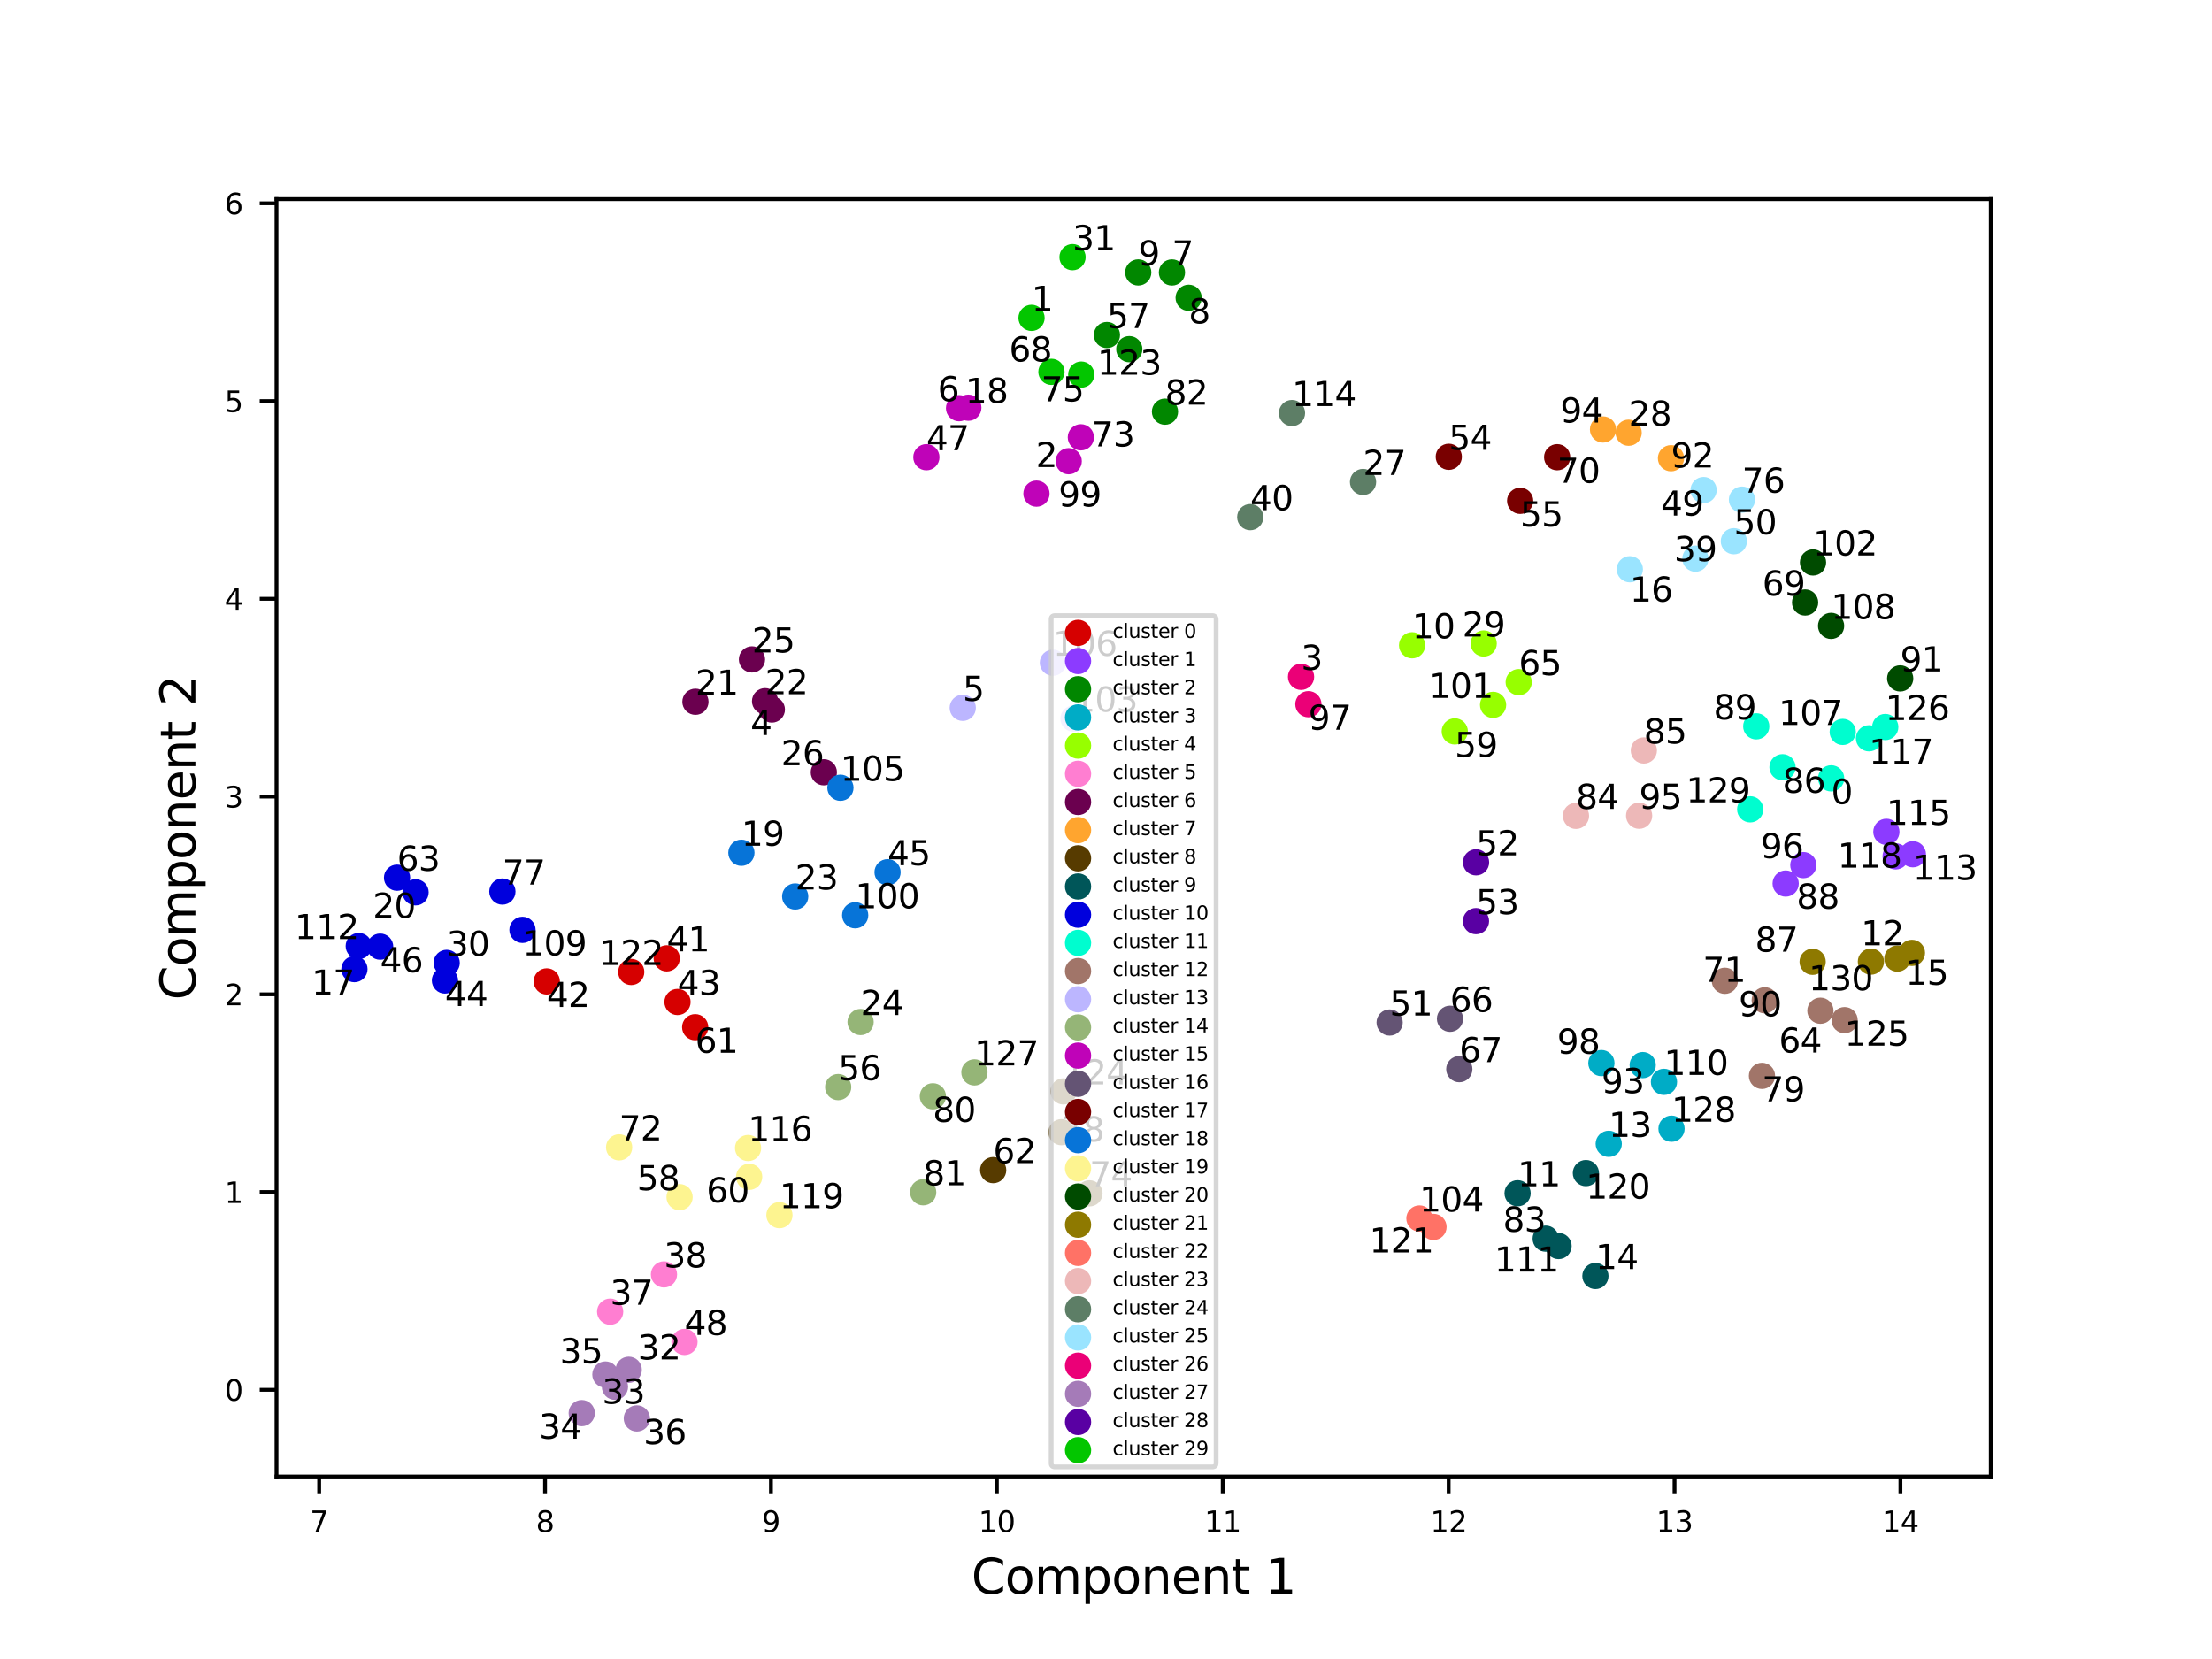 <?xml version="1.0" encoding="utf-8" standalone="no"?>
<!DOCTYPE svg PUBLIC "-//W3C//DTD SVG 1.1//EN"
  "http://www.w3.org/Graphics/SVG/1.1/DTD/svg11.dtd">
<svg xmlns:xlink="http://www.w3.org/1999/xlink" width="460.8pt" height="345.6pt" viewBox="0 0 460.8 345.6" xmlns="http://www.w3.org/2000/svg" version="1.1">
 <defs>
  <style type="text/css">*{stroke-linejoin: round; stroke-linecap: butt}</style>
 </defs>
 <g id="figure_1">
  <g id="patch_1">
   <path d="M 0 345.6 
L 460.8 345.6 
L 460.8 0 
L 0 0 
z
" style="fill: #ffffff"/>
  </g>
  <g id="axes_1">
   <g id="patch_2">
    <path d="M 57.6 307.584 
L 414.72 307.584 
L 414.72 41.472 
L 57.6 41.472 
z
" style="fill: #ffffff"/>
   </g>
   <g id="PathCollection_1">
    <defs>
     <path id="m341cc9c967" d="M 0 2.236 
C 0.593 2.236 1.162 2 1.581 1.581 
C 2 1.162 2.236 0.593 2.236 0 
C 2.236 -0.593 2 -1.162 1.581 -1.581 
C 1.162 -2 0.593 -2.236 0 -2.236 
C -0.593 -2.236 -1.162 -2 -1.581 -1.581 
C -2 -1.162 -2.236 -0.593 -2.236 0 
C -2.236 0.593 -2 1.162 -1.581 1.581 
C -1.162 2 -0.593 2.236 0 2.236 
z
" style="stroke: #d60000"/>
    </defs>
    <g clip-path="url(#p1dde427a6c)">
     <use xlink:href="#m341cc9c967" x="138.892" y="199.639" style="fill: #d60000; stroke: #d60000"/>
     <use xlink:href="#m341cc9c967" x="113.899" y="204.446" style="fill: #d60000; stroke: #d60000"/>
     <use xlink:href="#m341cc9c967" x="141.135" y="208.73" style="fill: #d60000; stroke: #d60000"/>
     <use xlink:href="#m341cc9c967" x="144.82" y="213.986" style="fill: #d60000; stroke: #d60000"/>
     <use xlink:href="#m341cc9c967" x="131.496" y="202.478" style="fill: #d60000; stroke: #d60000"/>
    </g>
   </g>
   <g id="PathCollection_2">
    <defs>
     <path id="mc8af7721a3" d="M 0 2.236 
C 0.593 2.236 1.162 2 1.581 1.581 
C 2 1.162 2.236 0.593 2.236 0 
C 2.236 -0.593 2 -1.162 1.581 -1.581 
C 1.162 -2 0.593 -2.236 0 -2.236 
C -0.593 -2.236 -1.162 -2 -1.581 -1.581 
C -2 -1.162 -2.236 -0.593 -2.236 0 
C -2.236 0.593 -2 1.162 -1.581 1.581 
C -1.162 2 -0.593 2.236 0 2.236 
z
" style="stroke: #8c3bff"/>
    </defs>
    <g clip-path="url(#p1dde427a6c)">
     <use xlink:href="#mc8af7721a3" x="371.989" y="184.06" style="fill: #8c3bff; stroke: #8c3bff"/>
     <use xlink:href="#mc8af7721a3" x="375.672" y="180.221" style="fill: #8c3bff; stroke: #8c3bff"/>
     <use xlink:href="#mc8af7721a3" x="398.487" y="177.96" style="fill: #8c3bff; stroke: #8c3bff"/>
     <use xlink:href="#mc8af7721a3" x="392.967" y="173.286" style="fill: #8c3bff; stroke: #8c3bff"/>
     <use xlink:href="#mc8af7721a3" x="394.897" y="178.398" style="fill: #8c3bff; stroke: #8c3bff"/>
    </g>
   </g>
   <g id="PathCollection_3">
    <defs>
     <path id="m0059a8ad00" d="M 0 2.236 
C 0.593 2.236 1.162 2 1.581 1.581 
C 2 1.162 2.236 0.593 2.236 0 
C 2.236 -0.593 2 -1.162 1.581 -1.581 
C 1.162 -2 0.593 -2.236 0 -2.236 
C -0.593 -2.236 -1.162 -2 -1.581 -1.581 
C -2 -1.162 -2.236 -0.593 -2.236 0 
C -2.236 0.593 -2 1.162 -1.581 1.581 
C -1.162 2 -0.593 2.236 0 2.236 
z
" style="stroke: #018700"/>
    </defs>
    <g clip-path="url(#p1dde427a6c)">
     <use xlink:href="#m0059a8ad00" x="244.138" y="56.76" style="fill: #018700; stroke: #018700"/>
     <use xlink:href="#m0059a8ad00" x="247.621" y="62.037" style="fill: #018700; stroke: #018700"/>
     <use xlink:href="#m0059a8ad00" x="237.115" y="56.755" style="fill: #018700; stroke: #018700"/>
     <use xlink:href="#m0059a8ad00" x="230.592" y="69.79" style="fill: #018700; stroke: #018700"/>
     <use xlink:href="#m0059a8ad00" x="242.689" y="85.756" style="fill: #018700; stroke: #018700"/>
     <use xlink:href="#m0059a8ad00" x="235.252" y="72.739" style="fill: #018700; stroke: #018700"/>
    </g>
   </g>
   <g id="PathCollection_4">
    <defs>
     <path id="ma0a687f81a" d="M 0 2.236 
C 0.593 2.236 1.162 2 1.581 1.581 
C 2 1.162 2.236 0.593 2.236 0 
C 2.236 -0.593 2 -1.162 1.581 -1.581 
C 1.162 -2 0.593 -2.236 0 -2.236 
C -0.593 -2.236 -1.162 -2 -1.581 -1.581 
C -2 -1.162 -2.236 -0.593 -2.236 0 
C -2.236 0.593 -2 1.162 -1.581 1.581 
C -1.162 2 -0.593 2.236 0 2.236 
z
" style="stroke: #00acc6"/>
    </defs>
    <g clip-path="url(#p1dde427a6c)">
     <use xlink:href="#ma0a687f81a" x="335.129" y="238.277" style="fill: #00acc6; stroke: #00acc6"/>
     <use xlink:href="#ma0a687f81a" x="342.208" y="221.879" style="fill: #00acc6; stroke: #00acc6"/>
     <use xlink:href="#ma0a687f81a" x="333.599" y="221.458" style="fill: #00acc6; stroke: #00acc6"/>
     <use xlink:href="#ma0a687f81a" x="346.635" y="225.374" style="fill: #00acc6; stroke: #00acc6"/>
     <use xlink:href="#ma0a687f81a" x="348.207" y="235.127" style="fill: #00acc6; stroke: #00acc6"/>
    </g>
   </g>
   <g id="PathCollection_5">
    <defs>
     <path id="m2a5eb81099" d="M 0 2.236 
C 0.593 2.236 1.162 2 1.581 1.581 
C 2 1.162 2.236 0.593 2.236 0 
C 2.236 -0.593 2 -1.162 1.581 -1.581 
C 1.162 -2 0.593 -2.236 0 -2.236 
C -0.593 -2.236 -1.162 -2 -1.581 -1.581 
C -2 -1.162 -2.236 -0.593 -2.236 0 
C -2.236 0.593 -2 1.162 -1.581 1.581 
C -1.162 2 -0.593 2.236 0 2.236 
z
" style="stroke: #97ff00"/>
    </defs>
    <g clip-path="url(#p1dde427a6c)">
     <use xlink:href="#m2a5eb81099" x="294.166" y="134.429" style="fill: #97ff00; stroke: #97ff00"/>
     <use xlink:href="#m2a5eb81099" x="309.078" y="134.053" style="fill: #97ff00; stroke: #97ff00"/>
     <use xlink:href="#m2a5eb81099" x="303.056" y="152.367" style="fill: #97ff00; stroke: #97ff00"/>
     <use xlink:href="#m2a5eb81099" x="316.375" y="142.101" style="fill: #97ff00; stroke: #97ff00"/>
     <use xlink:href="#m2a5eb81099" x="311.036" y="146.838" style="fill: #97ff00; stroke: #97ff00"/>
    </g>
   </g>
   <g id="PathCollection_6">
    <defs>
     <path id="m7876dd76e8" d="M 0 2.236 
C 0.593 2.236 1.162 2 1.581 1.581 
C 2 1.162 2.236 0.593 2.236 0 
C 2.236 -0.593 2 -1.162 1.581 -1.581 
C 1.162 -2 0.593 -2.236 0 -2.236 
C -0.593 -2.236 -1.162 -2 -1.581 -1.581 
C -2 -1.162 -2.236 -0.593 -2.236 0 
C -2.236 0.593 -2 1.162 -1.581 1.581 
C -1.162 2 -0.593 2.236 0 2.236 
z
" style="stroke: #ff7ed1"/>
    </defs>
    <g clip-path="url(#p1dde427a6c)">
     <use xlink:href="#m7876dd76e8" x="127.103" y="273.248" style="fill: #ff7ed1; stroke: #ff7ed1"/>
     <use xlink:href="#m7876dd76e8" x="138.319" y="265.483" style="fill: #ff7ed1; stroke: #ff7ed1"/>
     <use xlink:href="#m7876dd76e8" x="142.592" y="279.552" style="fill: #ff7ed1; stroke: #ff7ed1"/>
    </g>
   </g>
   <g id="PathCollection_7">
    <defs>
     <path id="m7afc678a19" d="M 0 2.236 
C 0.593 2.236 1.162 2 1.581 1.581 
C 2 1.162 2.236 0.593 2.236 0 
C 2.236 -0.593 2 -1.162 1.581 -1.581 
C 1.162 -2 0.593 -2.236 0 -2.236 
C -0.593 -2.236 -1.162 -2 -1.581 -1.581 
C -2 -1.162 -2.236 -0.593 -2.236 0 
C -2.236 0.593 -2 1.162 -1.581 1.581 
C -1.162 2 -0.593 2.236 0 2.236 
z
" style="stroke: #6b004f"/>
    </defs>
    <g clip-path="url(#p1dde427a6c)">
     <use xlink:href="#m7afc678a19" x="160.788" y="147.807" style="fill: #6b004f; stroke: #6b004f"/>
     <use xlink:href="#m7afc678a19" x="144.872" y="146.187" style="fill: #6b004f; stroke: #6b004f"/>
     <use xlink:href="#m7afc678a19" x="159.378" y="146.074" style="fill: #6b004f; stroke: #6b004f"/>
     <use xlink:href="#m7afc678a19" x="156.649" y="137.37" style="fill: #6b004f; stroke: #6b004f"/>
     <use xlink:href="#m7afc678a19" x="171.617" y="160.877" style="fill: #6b004f; stroke: #6b004f"/>
    </g>
   </g>
   <g id="PathCollection_8">
    <defs>
     <path id="ma3ef84e0da" d="M 0 2.236 
C 0.593 2.236 1.162 2 1.581 1.581 
C 2 1.162 2.236 0.593 2.236 0 
C 2.236 -0.593 2 -1.162 1.581 -1.581 
C 1.162 -2 0.593 -2.236 0 -2.236 
C -0.593 -2.236 -1.162 -2 -1.581 -1.581 
C -2 -1.162 -2.236 -0.593 -2.236 0 
C -2.236 0.593 -2 1.162 -1.581 1.581 
C -1.162 2 -0.593 2.236 0 2.236 
z
" style="stroke: #ffa52f"/>
    </defs>
    <g clip-path="url(#p1dde427a6c)">
     <use xlink:href="#ma3ef84e0da" x="339.275" y="90.146" style="fill: #ffa52f; stroke: #ffa52f"/>
     <use xlink:href="#ma3ef84e0da" x="348.098" y="95.456" style="fill: #ffa52f; stroke: #ffa52f"/>
     <use xlink:href="#ma3ef84e0da" x="333.941" y="89.47" style="fill: #ffa52f; stroke: #ffa52f"/>
    </g>
   </g>
   <g id="PathCollection_9">
    <defs>
     <path id="m38eb93eb8e" d="M 0 2.236 
C 0.593 2.236 1.162 2 1.581 1.581 
C 2 1.162 2.236 0.593 2.236 0 
C 2.236 -0.593 2 -1.162 1.581 -1.581 
C 1.162 -2 0.593 -2.236 0 -2.236 
C -0.593 -2.236 -1.162 -2 -1.581 -1.581 
C -2 -1.162 -2.236 -0.593 -2.236 0 
C -2.236 0.593 -2 1.162 -1.581 1.581 
C -1.162 2 -0.593 2.236 0 2.236 
z
" style="stroke: #573b00"/>
    </defs>
    <g clip-path="url(#p1dde427a6c)">
     <use xlink:href="#m38eb93eb8e" x="206.894" y="243.757" style="fill: #573b00; stroke: #573b00"/>
     <use xlink:href="#m38eb93eb8e" x="226.953" y="248.597" style="fill: #573b00; stroke: #573b00"/>
     <use xlink:href="#m38eb93eb8e" x="221.125" y="235.855" style="fill: #573b00; stroke: #573b00"/>
     <use xlink:href="#m38eb93eb8e" x="221.54" y="227.36" style="fill: #573b00; stroke: #573b00"/>
    </g>
   </g>
   <g id="PathCollection_10">
    <defs>
     <path id="m949febc046" d="M 0 2.236 
C 0.593 2.236 1.162 2 1.581 1.581 
C 2 1.162 2.236 0.593 2.236 0 
C 2.236 -0.593 2 -1.162 1.581 -1.581 
C 1.162 -2 0.593 -2.236 0 -2.236 
C -0.593 -2.236 -1.162 -2 -1.581 -1.581 
C -2 -1.162 -2.236 -0.593 -2.236 0 
C -2.236 0.593 -2 1.162 -1.581 1.581 
C -1.162 2 -0.593 2.236 0 2.236 
z
" style="stroke: #005659"/>
    </defs>
    <g clip-path="url(#p1dde427a6c)">
     <use xlink:href="#m949febc046" x="316.14" y="248.579" style="fill: #005659; stroke: #005659"/>
     <use xlink:href="#m949febc046" x="332.354" y="265.818" style="fill: #005659; stroke: #005659"/>
     <use xlink:href="#m949febc046" x="321.994" y="258.037" style="fill: #005659; stroke: #005659"/>
     <use xlink:href="#m949febc046" x="324.675" y="259.571" style="fill: #005659; stroke: #005659"/>
     <use xlink:href="#m949febc046" x="330.373" y="244.376" style="fill: #005659; stroke: #005659"/>
    </g>
   </g>
   <g id="PathCollection_11">
    <defs>
     <path id="md7ba732a08" d="M 0 2.236 
C 0.593 2.236 1.162 2 1.581 1.581 
C 2 1.162 2.236 0.593 2.236 0 
C 2.236 -0.593 2 -1.162 1.581 -1.581 
C 1.162 -2 0.593 -2.236 0 -2.236 
C -0.593 -2.236 -1.162 -2 -1.581 -1.581 
C -2 -1.162 -2.236 -0.593 -2.236 0 
C -2.236 0.593 -2 1.162 -1.581 1.581 
C -1.162 2 -0.593 2.236 0 2.236 
z
" style="stroke: #0000dd"/>
    </defs>
    <g clip-path="url(#p1dde427a6c)">
     <use xlink:href="#md7ba732a08" x="73.833" y="201.884" style="fill: #0000dd; stroke: #0000dd"/>
     <use xlink:href="#md7ba732a08" x="86.569" y="185.887" style="fill: #0000dd; stroke: #0000dd"/>
     <use xlink:href="#md7ba732a08" x="93.052" y="200.584" style="fill: #0000dd; stroke: #0000dd"/>
     <use xlink:href="#md7ba732a08" x="92.692" y="204.252" style="fill: #0000dd; stroke: #0000dd"/>
     <use xlink:href="#md7ba732a08" x="79.191" y="197.205" style="fill: #0000dd; stroke: #0000dd"/>
     <use xlink:href="#md7ba732a08" x="82.715" y="182.841" style="fill: #0000dd; stroke: #0000dd"/>
     <use xlink:href="#md7ba732a08" x="104.655" y="185.729" style="fill: #0000dd; stroke: #0000dd"/>
     <use xlink:href="#md7ba732a08" x="108.839" y="193.707" style="fill: #0000dd; stroke: #0000dd"/>
     <use xlink:href="#md7ba732a08" x="74.736" y="197.079" style="fill: #0000dd; stroke: #0000dd"/>
    </g>
   </g>
   <g id="PathCollection_12">
    <defs>
     <path id="maf5e6fddaf" d="M 0 2.236 
C 0.593 2.236 1.162 2 1.581 1.581 
C 2 1.162 2.236 0.593 2.236 0 
C 2.236 -0.593 2 -1.162 1.581 -1.581 
C 1.162 -2 0.593 -2.236 0 -2.236 
C -0.593 -2.236 -1.162 -2 -1.581 -1.581 
C -2 -1.162 -2.236 -0.593 -2.236 0 
C -2.236 0.593 -2 1.162 -1.581 1.581 
C -1.162 2 -0.593 2.236 0 2.236 
z
" style="stroke: #00fdcf"/>
    </defs>
    <g clip-path="url(#p1dde427a6c)">
     <use xlink:href="#maf5e6fddaf" x="381.464" y="162.146" style="fill: #00fdcf; stroke: #00fdcf"/>
     <use xlink:href="#maf5e6fddaf" x="371.331" y="159.831" style="fill: #00fdcf; stroke: #00fdcf"/>
     <use xlink:href="#maf5e6fddaf" x="365.861" y="151.307" style="fill: #00fdcf; stroke: #00fdcf"/>
     <use xlink:href="#maf5e6fddaf" x="383.875" y="152.472" style="fill: #00fdcf; stroke: #00fdcf"/>
     <use xlink:href="#maf5e6fddaf" x="389.345" y="153.801" style="fill: #00fdcf; stroke: #00fdcf"/>
     <use xlink:href="#maf5e6fddaf" x="392.734" y="151.451" style="fill: #00fdcf; stroke: #00fdcf"/>
     <use xlink:href="#maf5e6fddaf" x="364.599" y="168.601" style="fill: #00fdcf; stroke: #00fdcf"/>
    </g>
   </g>
   <g id="PathCollection_13">
    <defs>
     <path id="mf1ed842216" d="M 0 2.236 
C 0.593 2.236 1.162 2 1.581 1.581 
C 2 1.162 2.236 0.593 2.236 0 
C 2.236 -0.593 2 -1.162 1.581 -1.581 
C 1.162 -2 0.593 -2.236 0 -2.236 
C -0.593 -2.236 -1.162 -2 -1.581 -1.581 
C -2 -1.162 -2.236 -0.593 -2.236 0 
C -2.236 0.593 -2 1.162 -1.581 1.581 
C -1.162 2 -0.593 2.236 0 2.236 
z
" style="stroke: #a17569"/>
    </defs>
    <g clip-path="url(#p1dde427a6c)">
     <use xlink:href="#mf1ed842216" x="379.225" y="210.551" style="fill: #a17569; stroke: #a17569"/>
     <use xlink:href="#mf1ed842216" x="359.318" y="204.316" style="fill: #a17569; stroke: #a17569"/>
     <use xlink:href="#mf1ed842216" x="367.053" y="224.124" style="fill: #a17569; stroke: #a17569"/>
     <use xlink:href="#mf1ed842216" x="367.626" y="208.378" style="fill: #a17569; stroke: #a17569"/>
     <use xlink:href="#mf1ed842216" x="384.263" y="212.512" style="fill: #a17569; stroke: #a17569"/>
    </g>
   </g>
   <g id="PathCollection_14">
    <defs>
     <path id="mb75e4cdcab" d="M 0 2.236 
C 0.593 2.236 1.162 2 1.581 1.581 
C 2 1.162 2.236 0.593 2.236 0 
C 2.236 -0.593 2 -1.162 1.581 -1.581 
C 1.162 -2 0.593 -2.236 0 -2.236 
C -0.593 -2.236 -1.162 -2 -1.581 -1.581 
C -2 -1.162 -2.236 -0.593 -2.236 0 
C -2.236 0.593 -2 1.162 -1.581 1.581 
C -1.162 2 -0.593 2.236 0 2.236 
z
" style="stroke: #bcb6ff"/>
    </defs>
    <g clip-path="url(#p1dde427a6c)">
     <use xlink:href="#mb75e4cdcab" x="200.558" y="147.452" style="fill: #bcb6ff; stroke: #bcb6ff"/>
     <use xlink:href="#mb75e4cdcab" x="223.631" y="149.702" style="fill: #bcb6ff; stroke: #bcb6ff"/>
     <use xlink:href="#mb75e4cdcab" x="219.339" y="138.057" style="fill: #bcb6ff; stroke: #bcb6ff"/>
    </g>
   </g>
   <g id="PathCollection_15">
    <defs>
     <path id="m0d537e9879" d="M 0 2.236 
C 0.593 2.236 1.162 2 1.581 1.581 
C 2 1.162 2.236 0.593 2.236 0 
C 2.236 -0.593 2 -1.162 1.581 -1.581 
C 1.162 -2 0.593 -2.236 0 -2.236 
C -0.593 -2.236 -1.162 -2 -1.581 -1.581 
C -2 -1.162 -2.236 -0.593 -2.236 0 
C -2.236 0.593 -2 1.162 -1.581 1.581 
C -1.162 2 -0.593 2.236 0 2.236 
z
" style="stroke: #95b577"/>
    </defs>
    <g clip-path="url(#p1dde427a6c)">
     <use xlink:href="#m0d537e9879" x="179.275" y="212.905" style="fill: #95b577; stroke: #95b577"/>
     <use xlink:href="#m0d537e9879" x="174.607" y="226.461" style="fill: #95b577; stroke: #95b577"/>
     <use xlink:href="#m0d537e9879" x="194.333" y="228.38" style="fill: #95b577; stroke: #95b577"/>
     <use xlink:href="#m0d537e9879" x="192.314" y="248.376" style="fill: #95b577; stroke: #95b577"/>
     <use xlink:href="#m0d537e9879" x="202.988" y="223.398" style="fill: #95b577; stroke: #95b577"/>
    </g>
   </g>
   <g id="PathCollection_16">
    <defs>
     <path id="m373720f54c" d="M 0 2.236 
C 0.593 2.236 1.162 2 1.581 1.581 
C 2 1.162 2.236 0.593 2.236 0 
C 2.236 -0.593 2 -1.162 1.581 -1.581 
C 1.162 -2 0.593 -2.236 0 -2.236 
C -0.593 -2.236 -1.162 -2 -1.581 -1.581 
C -2 -1.162 -2.236 -0.593 -2.236 0 
C -2.236 0.593 -2 1.162 -1.581 1.581 
C -1.162 2 -0.593 2.236 0 2.236 
z
" style="stroke: #bf03b8"/>
    </defs>
    <g clip-path="url(#p1dde427a6c)">
     <use xlink:href="#m373720f54c" x="215.916" y="102.833" style="fill: #bf03b8; stroke: #bf03b8"/>
     <use xlink:href="#m373720f54c" x="199.786" y="85.032" style="fill: #bf03b8; stroke: #bf03b8"/>
     <use xlink:href="#m373720f54c" x="201.719" y="84.933" style="fill: #bf03b8; stroke: #bf03b8"/>
     <use xlink:href="#m373720f54c" x="192.979" y="95.245" style="fill: #bf03b8; stroke: #bf03b8"/>
     <use xlink:href="#m373720f54c" x="225.164" y="91.1" style="fill: #bf03b8; stroke: #bf03b8"/>
     <use xlink:href="#m373720f54c" x="222.631" y="96.075" style="fill: #bf03b8; stroke: #bf03b8"/>
    </g>
   </g>
   <g id="PathCollection_17">
    <defs>
     <path id="me1eadc7eed" d="M 0 2.236 
C 0.593 2.236 1.162 2 1.581 1.581 
C 2 1.162 2.236 0.593 2.236 0 
C 2.236 -0.593 2 -1.162 1.581 -1.581 
C 1.162 -2 0.593 -2.236 0 -2.236 
C -0.593 -2.236 -1.162 -2 -1.581 -1.581 
C -2 -1.162 -2.236 -0.593 -2.236 0 
C -2.236 0.593 -2 1.162 -1.581 1.581 
C -1.162 2 -0.593 2.236 0 2.236 
z
" style="stroke: #645474"/>
    </defs>
    <g clip-path="url(#p1dde427a6c)">
     <use xlink:href="#me1eadc7eed" x="289.486" y="213.008" style="fill: #645474; stroke: #645474"/>
     <use xlink:href="#me1eadc7eed" x="302.064" y="212.227" style="fill: #645474; stroke: #645474"/>
     <use xlink:href="#me1eadc7eed" x="303.999" y="222.719" style="fill: #645474; stroke: #645474"/>
    </g>
   </g>
   <g id="PathCollection_18">
    <defs>
     <path id="ma995dbda47" d="M 0 2.236 
C 0.593 2.236 1.162 2 1.581 1.581 
C 2 1.162 2.236 0.593 2.236 0 
C 2.236 -0.593 2 -1.162 1.581 -1.581 
C 1.162 -2 0.593 -2.236 0 -2.236 
C -0.593 -2.236 -1.162 -2 -1.581 -1.581 
C -2 -1.162 -2.236 -0.593 -2.236 0 
C -2.236 0.593 -2 1.162 -1.581 1.581 
C -1.162 2 -0.593 2.236 0 2.236 
z
" style="stroke: #790000"/>
    </defs>
    <g clip-path="url(#p1dde427a6c)">
     <use xlink:href="#ma995dbda47" x="301.81" y="95.159" style="fill: #790000; stroke: #790000"/>
     <use xlink:href="#ma995dbda47" x="316.675" y="104.329" style="fill: #790000; stroke: #790000"/>
     <use xlink:href="#ma995dbda47" x="324.385" y="95.247" style="fill: #790000; stroke: #790000"/>
    </g>
   </g>
   <g id="PathCollection_19">
    <defs>
     <path id="m773ffaca3d" d="M 0 2.236 
C 0.593 2.236 1.162 2 1.581 1.581 
C 2 1.162 2.236 0.593 2.236 0 
C 2.236 -0.593 2 -1.162 1.581 -1.581 
C 1.162 -2 0.593 -2.236 0 -2.236 
C -0.593 -2.236 -1.162 -2 -1.581 -1.581 
C -2 -1.162 -2.236 -0.593 -2.236 0 
C -2.236 0.593 -2 1.162 -1.581 1.581 
C -1.162 2 -0.593 2.236 0 2.236 
z
" style="stroke: #0774d8"/>
    </defs>
    <g clip-path="url(#p1dde427a6c)">
     <use xlink:href="#m773ffaca3d" x="154.447" y="177.645" style="fill: #0774d8; stroke: #0774d8"/>
     <use xlink:href="#m773ffaca3d" x="165.651" y="186.752" style="fill: #0774d8; stroke: #0774d8"/>
     <use xlink:href="#m773ffaca3d" x="184.895" y="181.701" style="fill: #0774d8; stroke: #0774d8"/>
     <use xlink:href="#m773ffaca3d" x="178.15" y="190.664" style="fill: #0774d8; stroke: #0774d8"/>
     <use xlink:href="#m773ffaca3d" x="175.073" y="164.103" style="fill: #0774d8; stroke: #0774d8"/>
    </g>
   </g>
   <g id="PathCollection_20">
    <defs>
     <path id="m742e7b4376" d="M 0 2.236 
C 0.593 2.236 1.162 2 1.581 1.581 
C 2 1.162 2.236 0.593 2.236 0 
C 2.236 -0.593 2 -1.162 1.581 -1.581 
C 1.162 -2 0.593 -2.236 0 -2.236 
C -0.593 -2.236 -1.162 -2 -1.581 -1.581 
C -2 -1.162 -2.236 -0.593 -2.236 0 
C -2.236 0.593 -2 1.162 -1.581 1.581 
C -1.162 2 -0.593 2.236 0 2.236 
z
" style="stroke: #fdf490"/>
    </defs>
    <g clip-path="url(#p1dde427a6c)">
     <use xlink:href="#m742e7b4376" x="141.568" y="249.388" style="fill: #fdf490; stroke: #fdf490"/>
     <use xlink:href="#m742e7b4376" x="156.061" y="245.155" style="fill: #fdf490; stroke: #fdf490"/>
     <use xlink:href="#m742e7b4376" x="128.976" y="239.015" style="fill: #fdf490; stroke: #fdf490"/>
     <use xlink:href="#m742e7b4376" x="155.836" y="239.153" style="fill: #fdf490; stroke: #fdf490"/>
     <use xlink:href="#m742e7b4376" x="162.368" y="253.14" style="fill: #fdf490; stroke: #fdf490"/>
    </g>
   </g>
   <g id="PathCollection_21">
    <defs>
     <path id="m9171f85a36" d="M 0 2.236 
C 0.593 2.236 1.162 2 1.581 1.581 
C 2 1.162 2.236 0.593 2.236 0 
C 2.236 -0.593 2 -1.162 1.581 -1.581 
C 1.162 -2 0.593 -2.236 0 -2.236 
C -0.593 -2.236 -1.162 -2 -1.581 -1.581 
C -2 -1.162 -2.236 -0.593 -2.236 0 
C -2.236 0.593 -2 1.162 -1.581 1.581 
C -1.162 2 -0.593 2.236 0 2.236 
z
" style="stroke: #004b00"/>
    </defs>
    <g clip-path="url(#p1dde427a6c)">
     <use xlink:href="#m9171f85a36" x="376.037" y="125.511" style="fill: #004b00; stroke: #004b00"/>
     <use xlink:href="#m9171f85a36" x="395.843" y="141.327" style="fill: #004b00; stroke: #004b00"/>
     <use xlink:href="#m9171f85a36" x="377.686" y="117.169" style="fill: #004b00; stroke: #004b00"/>
     <use xlink:href="#m9171f85a36" x="381.451" y="130.386" style="fill: #004b00; stroke: #004b00"/>
    </g>
   </g>
   <g id="PathCollection_22">
    <defs>
     <path id="mcf7b1fb20d" d="M 0 2.236 
C 0.593 2.236 1.162 2 1.581 1.581 
C 2 1.162 2.236 0.593 2.236 0 
C 2.236 -0.593 2 -1.162 1.581 -1.581 
C 1.162 -2 0.593 -2.236 0 -2.236 
C -0.593 -2.236 -1.162 -2 -1.581 -1.581 
C -2 -1.162 -2.236 -0.593 -2.236 0 
C -2.236 0.593 -2 1.162 -1.581 1.581 
C -1.162 2 -0.593 2.236 0 2.236 
z
" style="stroke: #8e7900"/>
    </defs>
    <g clip-path="url(#p1dde427a6c)">
     <use xlink:href="#mcf7b1fb20d" x="398.289" y="198.501" style="fill: #8e7900; stroke: #8e7900"/>
     <use xlink:href="#mcf7b1fb20d" x="395.257" y="199.688" style="fill: #8e7900; stroke: #8e7900"/>
     <use xlink:href="#mcf7b1fb20d" x="377.608" y="200.36" style="fill: #8e7900; stroke: #8e7900"/>
     <use xlink:href="#mcf7b1fb20d" x="389.747" y="200.323" style="fill: #8e7900; stroke: #8e7900"/>
    </g>
   </g>
   <g id="PathCollection_23">
    <defs>
     <path id="mfc109055ed" d="M 0 2.236 
C 0.593 2.236 1.162 2 1.581 1.581 
C 2 1.162 2.236 0.593 2.236 0 
C 2.236 -0.593 2 -1.162 1.581 -1.581 
C 1.162 -2 0.593 -2.236 0 -2.236 
C -0.593 -2.236 -1.162 -2 -1.581 -1.581 
C -2 -1.162 -2.236 -0.593 -2.236 0 
C -2.236 0.593 -2 1.162 -1.581 1.581 
C -1.162 2 -0.593 2.236 0 2.236 
z
" style="stroke: #ff7266"/>
    </defs>
    <g clip-path="url(#p1dde427a6c)">
     <use xlink:href="#mfc109055ed" x="295.694" y="253.836" style="fill: #ff7266; stroke: #ff7266"/>
     <use xlink:href="#mfc109055ed" x="298.622" y="255.592" style="fill: #ff7266; stroke: #ff7266"/>
    </g>
   </g>
   <g id="PathCollection_24">
    <defs>
     <path id="m97a4ab227d" d="M 0 2.236 
C 0.593 2.236 1.162 2 1.581 1.581 
C 2 1.162 2.236 0.593 2.236 0 
C 2.236 -0.593 2 -1.162 1.581 -1.581 
C 1.162 -2 0.593 -2.236 0 -2.236 
C -0.593 -2.236 -1.162 -2 -1.581 -1.581 
C -2 -1.162 -2.236 -0.593 -2.236 0 
C -2.236 0.593 -2 1.162 -1.581 1.581 
C -1.162 2 -0.593 2.236 0 2.236 
z
" style="stroke: #edb8b8"/>
    </defs>
    <g clip-path="url(#p1dde427a6c)">
     <use xlink:href="#m97a4ab227d" x="328.304" y="169.958" style="fill: #edb8b8; stroke: #edb8b8"/>
     <use xlink:href="#m97a4ab227d" x="342.443" y="156.337" style="fill: #edb8b8; stroke: #edb8b8"/>
     <use xlink:href="#m97a4ab227d" x="341.458" y="169.931" style="fill: #edb8b8; stroke: #edb8b8"/>
    </g>
   </g>
   <g id="PathCollection_25">
    <defs>
     <path id="m96b8f5293e" d="M 0 2.236 
C 0.593 2.236 1.162 2 1.581 1.581 
C 2 1.162 2.236 0.593 2.236 0 
C 2.236 -0.593 2 -1.162 1.581 -1.581 
C 1.162 -2 0.593 -2.236 0 -2.236 
C -0.593 -2.236 -1.162 -2 -1.581 -1.581 
C -2 -1.162 -2.236 -0.593 -2.236 0 
C -2.236 0.593 -2 1.162 -1.581 1.581 
C -1.162 2 -0.593 2.236 0 2.236 
z
" style="stroke: #5d7e66"/>
    </defs>
    <g clip-path="url(#p1dde427a6c)">
     <use xlink:href="#m96b8f5293e" x="283.946" y="100.405" style="fill: #5d7e66; stroke: #5d7e66"/>
     <use xlink:href="#m96b8f5293e" x="260.452" y="107.729" style="fill: #5d7e66; stroke: #5d7e66"/>
     <use xlink:href="#m96b8f5293e" x="269.144" y="86.044" style="fill: #5d7e66; stroke: #5d7e66"/>
    </g>
   </g>
   <g id="PathCollection_26">
    <defs>
     <path id="m279aa1c5da" d="M 0 2.236 
C 0.593 2.236 1.162 2 1.581 1.581 
C 2 1.162 2.236 0.593 2.236 0 
C 2.236 -0.593 2 -1.162 1.581 -1.581 
C 1.162 -2 0.593 -2.236 0 -2.236 
C -0.593 -2.236 -1.162 -2 -1.581 -1.581 
C -2 -1.162 -2.236 -0.593 -2.236 0 
C -2.236 0.593 -2 1.162 -1.581 1.581 
C -1.162 2 -0.593 2.236 0 2.236 
z
" style="stroke: #9ae4ff"/>
    </defs>
    <g clip-path="url(#p1dde427a6c)">
     <use xlink:href="#m279aa1c5da" x="339.522" y="118.588" style="fill: #9ae4ff; stroke: #9ae4ff"/>
     <use xlink:href="#m279aa1c5da" x="353.186" y="116.379" style="fill: #9ae4ff; stroke: #9ae4ff"/>
     <use xlink:href="#m279aa1c5da" x="354.889" y="102.09" style="fill: #9ae4ff; stroke: #9ae4ff"/>
     <use xlink:href="#m279aa1c5da" x="361.195" y="112.747" style="fill: #9ae4ff; stroke: #9ae4ff"/>
     <use xlink:href="#m279aa1c5da" x="362.884" y="104.084" style="fill: #9ae4ff; stroke: #9ae4ff"/>
    </g>
   </g>
   <g id="PathCollection_27">
    <defs>
     <path id="m1455dd1f49" d="M 0 2.236 
C 0.593 2.236 1.162 2 1.581 1.581 
C 2 1.162 2.236 0.593 2.236 0 
C 2.236 -0.593 2 -1.162 1.581 -1.581 
C 1.162 -2 0.593 -2.236 0 -2.236 
C -0.593 -2.236 -1.162 -2 -1.581 -1.581 
C -2 -1.162 -2.236 -0.593 -2.236 0 
C -2.236 0.593 -2 1.162 -1.581 1.581 
C -1.162 2 -0.593 2.236 0 2.236 
z
" style="stroke: #eb0077"/>
    </defs>
    <g clip-path="url(#p1dde427a6c)">
     <use xlink:href="#m1455dd1f49" x="271.031" y="140.995" style="fill: #eb0077; stroke: #eb0077"/>
     <use xlink:href="#m1455dd1f49" x="272.56" y="146.697" style="fill: #eb0077; stroke: #eb0077"/>
    </g>
   </g>
   <g id="PathCollection_28">
    <defs>
     <path id="m6bd8194f7e" d="M 0 2.236 
C 0.593 2.236 1.162 2 1.581 1.581 
C 2 1.162 2.236 0.593 2.236 0 
C 2.236 -0.593 2 -1.162 1.581 -1.581 
C 1.162 -2 0.593 -2.236 0 -2.236 
C -0.593 -2.236 -1.162 -2 -1.581 -1.581 
C -2 -1.162 -2.236 -0.593 -2.236 0 
C -2.236 0.593 -2 1.162 -1.581 1.581 
C -1.162 2 -0.593 2.236 0 2.236 
z
" style="stroke: #a57bb8"/>
    </defs>
    <g clip-path="url(#p1dde427a6c)">
     <use xlink:href="#m6bd8194f7e" x="130.974" y="285.348" style="fill: #a57bb8; stroke: #a57bb8"/>
     <use xlink:href="#m6bd8194f7e" x="128.107" y="288.897" style="fill: #a57bb8; stroke: #a57bb8"/>
     <use xlink:href="#m6bd8194f7e" x="121.188" y="294.38" style="fill: #a57bb8; stroke: #a57bb8"/>
     <use xlink:href="#m6bd8194f7e" x="126.114" y="286.338" style="fill: #a57bb8; stroke: #a57bb8"/>
     <use xlink:href="#m6bd8194f7e" x="132.666" y="295.488" style="fill: #a57bb8; stroke: #a57bb8"/>
    </g>
   </g>
   <g id="PathCollection_29">
    <defs>
     <path id="mbe0e985831" d="M 0 2.236 
C 0.593 2.236 1.162 2 1.581 1.581 
C 2 1.162 2.236 0.593 2.236 0 
C 2.236 -0.593 2 -1.162 1.581 -1.581 
C 1.162 -2 0.593 -2.236 0 -2.236 
C -0.593 -2.236 -1.162 -2 -1.581 -1.581 
C -2 -1.162 -2.236 -0.593 -2.236 0 
C -2.236 0.593 -2 1.162 -1.581 1.581 
C -1.162 2 -0.593 2.236 0 2.236 
z
" style="stroke: #5900a3"/>
    </defs>
    <g clip-path="url(#p1dde427a6c)">
     <use xlink:href="#mbe0e985831" x="307.486" y="179.639" style="fill: #5900a3; stroke: #5900a3"/>
     <use xlink:href="#mbe0e985831" x="307.47" y="191.888" style="fill: #5900a3; stroke: #5900a3"/>
    </g>
   </g>
   <g id="PathCollection_30">
    <defs>
     <path id="m3935a2656d" d="M 0 2.236 
C 0.593 2.236 1.162 2 1.581 1.581 
C 2 1.162 2.236 0.593 2.236 0 
C 2.236 -0.593 2 -1.162 1.581 -1.581 
C 1.162 -2 0.593 -2.236 0 -2.236 
C -0.593 -2.236 -1.162 -2 -1.581 -1.581 
C -2 -1.162 -2.236 -0.593 -2.236 0 
C -2.236 0.593 -2 1.162 -1.581 1.581 
C -1.162 2 -0.593 2.236 0 2.236 
z
" style="stroke: #03c600"/>
    </defs>
    <g clip-path="url(#p1dde427a6c)">
     <use xlink:href="#m3935a2656d" x="214.888" y="66.219" style="fill: #03c600; stroke: #03c600"/>
     <use xlink:href="#m3935a2656d" x="223.43" y="53.568" style="fill: #03c600; stroke: #03c600"/>
     <use xlink:href="#m3935a2656d" x="219.037" y="77.464" style="fill: #03c600; stroke: #03c600"/>
     <use xlink:href="#m3935a2656d" x="225.244" y="78.034" style="fill: #03c600; stroke: #03c600"/>
    </g>
   </g>
   <g id="matplotlib.axis_1">
    <g id="xtick_1">
     <g id="line2d_1">
      <defs>
       <path id="m05eecbe7f8" d="M 0 0 
L 0 3.5 
" style="stroke: #000000; stroke-width: 0.8"/>
      </defs>
      <g>
       <use xlink:href="#m05eecbe7f8" x="66.488" y="307.584" style="stroke: #000000; stroke-width: 0.8"/>
      </g>
     </g>
     <g id="text_1">
      <!-- 7 -->
      <g transform="translate(64.579 319.143) scale(0.06 -0.06)">
       <defs>
        <path id="DejaVuSans-37" d="M 525 4666 
L 3525 4666 
L 3525 4397 
L 1831 0 
L 1172 0 
L 2766 4134 
L 525 4134 
L 525 4666 
z
" transform="scale(0.016)"/>
       </defs>
       <use xlink:href="#DejaVuSans-37"/>
      </g>
     </g>
    </g>
    <g id="xtick_2">
     <g id="line2d_2">
      <g>
       <use xlink:href="#m05eecbe7f8" x="113.546" y="307.584" style="stroke: #000000; stroke-width: 0.8"/>
      </g>
     </g>
     <g id="text_2">
      <!-- 8 -->
      <g transform="translate(111.637 319.143) scale(0.06 -0.06)">
       <defs>
        <path id="DejaVuSans-38" d="M 2034 2216 
Q 1584 2216 1326 1975 
Q 1069 1734 1069 1313 
Q 1069 891 1326 650 
Q 1584 409 2034 409 
Q 2484 409 2743 651 
Q 3003 894 3003 1313 
Q 3003 1734 2745 1975 
Q 2488 2216 2034 2216 
z
M 1403 2484 
Q 997 2584 770 2862 
Q 544 3141 544 3541 
Q 544 4100 942 4425 
Q 1341 4750 2034 4750 
Q 2731 4750 3128 4425 
Q 3525 4100 3525 3541 
Q 3525 3141 3298 2862 
Q 3072 2584 2669 2484 
Q 3125 2378 3379 2068 
Q 3634 1759 3634 1313 
Q 3634 634 3220 271 
Q 2806 -91 2034 -91 
Q 1263 -91 848 271 
Q 434 634 434 1313 
Q 434 1759 690 2068 
Q 947 2378 1403 2484 
z
M 1172 3481 
Q 1172 3119 1398 2916 
Q 1625 2713 2034 2713 
Q 2441 2713 2670 2916 
Q 2900 3119 2900 3481 
Q 2900 3844 2670 4047 
Q 2441 4250 2034 4250 
Q 1625 4250 1398 4047 
Q 1172 3844 1172 3481 
z
" transform="scale(0.016)"/>
       </defs>
       <use xlink:href="#DejaVuSans-38"/>
      </g>
     </g>
    </g>
    <g id="xtick_3">
     <g id="line2d_3">
      <g>
       <use xlink:href="#m05eecbe7f8" x="160.604" y="307.584" style="stroke: #000000; stroke-width: 0.8"/>
      </g>
     </g>
     <g id="text_3">
      <!-- 9 -->
      <g transform="translate(158.695 319.143) scale(0.06 -0.06)">
       <defs>
        <path id="DejaVuSans-39" d="M 703 97 
L 703 672 
Q 941 559 1184 500 
Q 1428 441 1663 441 
Q 2288 441 2617 861 
Q 2947 1281 2994 2138 
Q 2813 1869 2534 1725 
Q 2256 1581 1919 1581 
Q 1219 1581 811 2004 
Q 403 2428 403 3163 
Q 403 3881 828 4315 
Q 1253 4750 1959 4750 
Q 2769 4750 3195 4129 
Q 3622 3509 3622 2328 
Q 3622 1225 3098 567 
Q 2575 -91 1691 -91 
Q 1453 -91 1209 -44 
Q 966 3 703 97 
z
M 1959 2075 
Q 2384 2075 2632 2365 
Q 2881 2656 2881 3163 
Q 2881 3666 2632 3958 
Q 2384 4250 1959 4250 
Q 1534 4250 1286 3958 
Q 1038 3666 1038 3163 
Q 1038 2656 1286 2365 
Q 1534 2075 1959 2075 
z
" transform="scale(0.016)"/>
       </defs>
       <use xlink:href="#DejaVuSans-39"/>
      </g>
     </g>
    </g>
    <g id="xtick_4">
     <g id="line2d_4">
      <g>
       <use xlink:href="#m05eecbe7f8" x="207.662" y="307.584" style="stroke: #000000; stroke-width: 0.8"/>
      </g>
     </g>
     <g id="text_4">
      <!-- 10 -->
      <g transform="translate(203.844 319.143) scale(0.06 -0.06)">
       <defs>
        <path id="DejaVuSans-31" d="M 794 531 
L 1825 531 
L 1825 4091 
L 703 3866 
L 703 4441 
L 1819 4666 
L 2450 4666 
L 2450 531 
L 3481 531 
L 3481 0 
L 794 0 
L 794 531 
z
" transform="scale(0.016)"/>
        <path id="DejaVuSans-30" d="M 2034 4250 
Q 1547 4250 1301 3770 
Q 1056 3291 1056 2328 
Q 1056 1369 1301 889 
Q 1547 409 2034 409 
Q 2525 409 2770 889 
Q 3016 1369 3016 2328 
Q 3016 3291 2770 3770 
Q 2525 4250 2034 4250 
z
M 2034 4750 
Q 2819 4750 3233 4129 
Q 3647 3509 3647 2328 
Q 3647 1150 3233 529 
Q 2819 -91 2034 -91 
Q 1250 -91 836 529 
Q 422 1150 422 2328 
Q 422 3509 836 4129 
Q 1250 4750 2034 4750 
z
" transform="scale(0.016)"/>
       </defs>
       <use xlink:href="#DejaVuSans-31"/>
       <use xlink:href="#DejaVuSans-30" x="63.623"/>
      </g>
     </g>
    </g>
    <g id="xtick_5">
     <g id="line2d_5">
      <g>
       <use xlink:href="#m05eecbe7f8" x="254.719" y="307.584" style="stroke: #000000; stroke-width: 0.8"/>
      </g>
     </g>
     <g id="text_5">
      <!-- 11 -->
      <g transform="translate(250.902 319.143) scale(0.06 -0.06)">
       <use xlink:href="#DejaVuSans-31"/>
       <use xlink:href="#DejaVuSans-31" x="63.623"/>
      </g>
     </g>
    </g>
    <g id="xtick_6">
     <g id="line2d_6">
      <g>
       <use xlink:href="#m05eecbe7f8" x="301.777" y="307.584" style="stroke: #000000; stroke-width: 0.8"/>
      </g>
     </g>
     <g id="text_6">
      <!-- 12 -->
      <g transform="translate(297.96 319.143) scale(0.06 -0.06)">
       <defs>
        <path id="DejaVuSans-32" d="M 1228 531 
L 3431 531 
L 3431 0 
L 469 0 
L 469 531 
Q 828 903 1448 1529 
Q 2069 2156 2228 2338 
Q 2531 2678 2651 2914 
Q 2772 3150 2772 3378 
Q 2772 3750 2511 3984 
Q 2250 4219 1831 4219 
Q 1534 4219 1204 4116 
Q 875 4013 500 3803 
L 500 4441 
Q 881 4594 1212 4672 
Q 1544 4750 1819 4750 
Q 2544 4750 2975 4387 
Q 3406 4025 3406 3419 
Q 3406 3131 3298 2873 
Q 3191 2616 2906 2266 
Q 2828 2175 2409 1742 
Q 1991 1309 1228 531 
z
" transform="scale(0.016)"/>
       </defs>
       <use xlink:href="#DejaVuSans-31"/>
       <use xlink:href="#DejaVuSans-32" x="63.623"/>
      </g>
     </g>
    </g>
    <g id="xtick_7">
     <g id="line2d_7">
      <g>
       <use xlink:href="#m05eecbe7f8" x="348.835" y="307.584" style="stroke: #000000; stroke-width: 0.8"/>
      </g>
     </g>
     <g id="text_7">
      <!-- 13 -->
      <g transform="translate(345.018 319.143) scale(0.06 -0.06)">
       <defs>
        <path id="DejaVuSans-33" d="M 2597 2516 
Q 3050 2419 3304 2112 
Q 3559 1806 3559 1356 
Q 3559 666 3084 287 
Q 2609 -91 1734 -91 
Q 1441 -91 1130 -33 
Q 819 25 488 141 
L 488 750 
Q 750 597 1062 519 
Q 1375 441 1716 441 
Q 2309 441 2620 675 
Q 2931 909 2931 1356 
Q 2931 1769 2642 2001 
Q 2353 2234 1838 2234 
L 1294 2234 
L 1294 2753 
L 1863 2753 
Q 2328 2753 2575 2939 
Q 2822 3125 2822 3475 
Q 2822 3834 2567 4026 
Q 2313 4219 1838 4219 
Q 1578 4219 1281 4162 
Q 984 4106 628 3988 
L 628 4550 
Q 988 4650 1302 4700 
Q 1616 4750 1894 4750 
Q 2613 4750 3031 4423 
Q 3450 4097 3450 3541 
Q 3450 3153 3228 2886 
Q 3006 2619 2597 2516 
z
" transform="scale(0.016)"/>
       </defs>
       <use xlink:href="#DejaVuSans-31"/>
       <use xlink:href="#DejaVuSans-33" x="63.623"/>
      </g>
     </g>
    </g>
    <g id="xtick_8">
     <g id="line2d_8">
      <g>
       <use xlink:href="#m05eecbe7f8" x="395.893" y="307.584" style="stroke: #000000; stroke-width: 0.8"/>
      </g>
     </g>
     <g id="text_8">
      <!-- 14 -->
      <g transform="translate(392.075 319.143) scale(0.06 -0.06)">
       <defs>
        <path id="DejaVuSans-34" d="M 2419 4116 
L 825 1625 
L 2419 1625 
L 2419 4116 
z
M 2253 4666 
L 3047 4666 
L 3047 1625 
L 3713 1625 
L 3713 1100 
L 3047 1100 
L 3047 0 
L 2419 0 
L 2419 1100 
L 313 1100 
L 313 1709 
L 2253 4666 
z
" transform="scale(0.016)"/>
       </defs>
       <use xlink:href="#DejaVuSans-31"/>
       <use xlink:href="#DejaVuSans-34" x="63.623"/>
      </g>
     </g>
    </g>
    <g id="text_9">
     <!-- Component 1 -->
     <g transform="translate(202.361 331.989) scale(0.1 -0.1)">
      <defs>
       <path id="DejaVuSans-43" d="M 4122 4306 
L 4122 3641 
Q 3803 3938 3442 4084 
Q 3081 4231 2675 4231 
Q 1875 4231 1450 3742 
Q 1025 3253 1025 2328 
Q 1025 1406 1450 917 
Q 1875 428 2675 428 
Q 3081 428 3442 575 
Q 3803 722 4122 1019 
L 4122 359 
Q 3791 134 3420 21 
Q 3050 -91 2638 -91 
Q 1578 -91 968 557 
Q 359 1206 359 2328 
Q 359 3453 968 4101 
Q 1578 4750 2638 4750 
Q 3056 4750 3426 4639 
Q 3797 4528 4122 4306 
z
" transform="scale(0.016)"/>
       <path id="DejaVuSans-6f" d="M 1959 3097 
Q 1497 3097 1228 2736 
Q 959 2375 959 1747 
Q 959 1119 1226 758 
Q 1494 397 1959 397 
Q 2419 397 2687 759 
Q 2956 1122 2956 1747 
Q 2956 2369 2687 2733 
Q 2419 3097 1959 3097 
z
M 1959 3584 
Q 2709 3584 3137 3096 
Q 3566 2609 3566 1747 
Q 3566 888 3137 398 
Q 2709 -91 1959 -91 
Q 1206 -91 779 398 
Q 353 888 353 1747 
Q 353 2609 779 3096 
Q 1206 3584 1959 3584 
z
" transform="scale(0.016)"/>
       <path id="DejaVuSans-6d" d="M 3328 2828 
Q 3544 3216 3844 3400 
Q 4144 3584 4550 3584 
Q 5097 3584 5394 3201 
Q 5691 2819 5691 2113 
L 5691 0 
L 5113 0 
L 5113 2094 
Q 5113 2597 4934 2840 
Q 4756 3084 4391 3084 
Q 3944 3084 3684 2787 
Q 3425 2491 3425 1978 
L 3425 0 
L 2847 0 
L 2847 2094 
Q 2847 2600 2669 2842 
Q 2491 3084 2119 3084 
Q 1678 3084 1418 2786 
Q 1159 2488 1159 1978 
L 1159 0 
L 581 0 
L 581 3500 
L 1159 3500 
L 1159 2956 
Q 1356 3278 1631 3431 
Q 1906 3584 2284 3584 
Q 2666 3584 2933 3390 
Q 3200 3197 3328 2828 
z
" transform="scale(0.016)"/>
       <path id="DejaVuSans-70" d="M 1159 525 
L 1159 -1331 
L 581 -1331 
L 581 3500 
L 1159 3500 
L 1159 2969 
Q 1341 3281 1617 3432 
Q 1894 3584 2278 3584 
Q 2916 3584 3314 3078 
Q 3713 2572 3713 1747 
Q 3713 922 3314 415 
Q 2916 -91 2278 -91 
Q 1894 -91 1617 61 
Q 1341 213 1159 525 
z
M 3116 1747 
Q 3116 2381 2855 2742 
Q 2594 3103 2138 3103 
Q 1681 3103 1420 2742 
Q 1159 2381 1159 1747 
Q 1159 1113 1420 752 
Q 1681 391 2138 391 
Q 2594 391 2855 752 
Q 3116 1113 3116 1747 
z
" transform="scale(0.016)"/>
       <path id="DejaVuSans-6e" d="M 3513 2113 
L 3513 0 
L 2938 0 
L 2938 2094 
Q 2938 2591 2744 2837 
Q 2550 3084 2163 3084 
Q 1697 3084 1428 2787 
Q 1159 2491 1159 1978 
L 1159 0 
L 581 0 
L 581 3500 
L 1159 3500 
L 1159 2956 
Q 1366 3272 1645 3428 
Q 1925 3584 2291 3584 
Q 2894 3584 3203 3211 
Q 3513 2838 3513 2113 
z
" transform="scale(0.016)"/>
       <path id="DejaVuSans-65" d="M 3597 1894 
L 3597 1613 
L 953 1613 
Q 991 1019 1311 708 
Q 1631 397 2203 397 
Q 2534 397 2845 478 
Q 3156 559 3463 722 
L 3463 178 
Q 3153 47 2828 -22 
Q 2503 -91 2169 -91 
Q 1331 -91 842 396 
Q 353 884 353 1716 
Q 353 2575 817 3079 
Q 1281 3584 2069 3584 
Q 2775 3584 3186 3129 
Q 3597 2675 3597 1894 
z
M 3022 2063 
Q 3016 2534 2758 2815 
Q 2500 3097 2075 3097 
Q 1594 3097 1305 2825 
Q 1016 2553 972 2059 
L 3022 2063 
z
" transform="scale(0.016)"/>
       <path id="DejaVuSans-74" d="M 1172 4494 
L 1172 3500 
L 2356 3500 
L 2356 3053 
L 1172 3053 
L 1172 1153 
Q 1172 725 1289 603 
Q 1406 481 1766 481 
L 2356 481 
L 2356 0 
L 1766 0 
Q 1100 0 847 248 
Q 594 497 594 1153 
L 594 3053 
L 172 3053 
L 172 3500 
L 594 3500 
L 594 4494 
L 1172 4494 
z
" transform="scale(0.016)"/>
       <path id="DejaVuSans-20" transform="scale(0.016)"/>
      </defs>
      <use xlink:href="#DejaVuSans-43"/>
      <use xlink:href="#DejaVuSans-6f" x="69.824"/>
      <use xlink:href="#DejaVuSans-6d" x="131.006"/>
      <use xlink:href="#DejaVuSans-70" x="228.418"/>
      <use xlink:href="#DejaVuSans-6f" x="291.895"/>
      <use xlink:href="#DejaVuSans-6e" x="353.076"/>
      <use xlink:href="#DejaVuSans-65" x="416.455"/>
      <use xlink:href="#DejaVuSans-6e" x="477.979"/>
      <use xlink:href="#DejaVuSans-74" x="541.357"/>
      <use xlink:href="#DejaVuSans-20" x="580.566"/>
      <use xlink:href="#DejaVuSans-31" x="612.354"/>
     </g>
    </g>
   </g>
   <g id="matplotlib.axis_2">
    <g id="ytick_1">
     <g id="line2d_9">
      <defs>
       <path id="mb8589d0d5e" d="M 0 0 
L -3.5 0 
" style="stroke: #000000; stroke-width: 0.8"/>
      </defs>
      <g>
       <use xlink:href="#mb8589d0d5e" x="57.6" y="289.522" style="stroke: #000000; stroke-width: 0.8"/>
      </g>
     </g>
     <g id="text_10">
      <!-- 0 -->
      <g transform="translate(46.782 291.801) scale(0.06 -0.06)">
       <use xlink:href="#DejaVuSans-30"/>
      </g>
     </g>
    </g>
    <g id="ytick_2">
     <g id="line2d_10">
      <g>
       <use xlink:href="#mb8589d0d5e" x="57.6" y="248.327" style="stroke: #000000; stroke-width: 0.8"/>
      </g>
     </g>
     <g id="text_11">
      <!-- 1 -->
      <g transform="translate(46.782 250.606) scale(0.06 -0.06)">
       <use xlink:href="#DejaVuSans-31"/>
      </g>
     </g>
    </g>
    <g id="ytick_3">
     <g id="line2d_11">
      <g>
       <use xlink:href="#mb8589d0d5e" x="57.6" y="207.132" style="stroke: #000000; stroke-width: 0.8"/>
      </g>
     </g>
     <g id="text_12">
      <!-- 2 -->
      <g transform="translate(46.782 209.411) scale(0.06 -0.06)">
       <use xlink:href="#DejaVuSans-32"/>
      </g>
     </g>
    </g>
    <g id="ytick_4">
     <g id="line2d_12">
      <g>
       <use xlink:href="#mb8589d0d5e" x="57.6" y="165.937" style="stroke: #000000; stroke-width: 0.8"/>
      </g>
     </g>
     <g id="text_13">
      <!-- 3 -->
      <g transform="translate(46.782 168.216) scale(0.06 -0.06)">
       <use xlink:href="#DejaVuSans-33"/>
      </g>
     </g>
    </g>
    <g id="ytick_5">
     <g id="line2d_13">
      <g>
       <use xlink:href="#mb8589d0d5e" x="57.6" y="124.742" style="stroke: #000000; stroke-width: 0.8"/>
      </g>
     </g>
     <g id="text_14">
      <!-- 4 -->
      <g transform="translate(46.782 127.021) scale(0.06 -0.06)">
       <use xlink:href="#DejaVuSans-34"/>
      </g>
     </g>
    </g>
    <g id="ytick_6">
     <g id="line2d_14">
      <g>
       <use xlink:href="#mb8589d0d5e" x="57.6" y="83.547" style="stroke: #000000; stroke-width: 0.8"/>
      </g>
     </g>
     <g id="text_15">
      <!-- 5 -->
      <g transform="translate(46.782 85.826) scale(0.06 -0.06)">
       <defs>
        <path id="DejaVuSans-35" d="M 691 4666 
L 3169 4666 
L 3169 4134 
L 1269 4134 
L 1269 2991 
Q 1406 3038 1543 3061 
Q 1681 3084 1819 3084 
Q 2600 3084 3056 2656 
Q 3513 2228 3513 1497 
Q 3513 744 3044 326 
Q 2575 -91 1722 -91 
Q 1428 -91 1123 -41 
Q 819 9 494 109 
L 494 744 
Q 775 591 1075 516 
Q 1375 441 1709 441 
Q 2250 441 2565 725 
Q 2881 1009 2881 1497 
Q 2881 1984 2565 2268 
Q 2250 2553 1709 2553 
Q 1456 2553 1204 2497 
Q 953 2441 691 2322 
L 691 4666 
z
" transform="scale(0.016)"/>
       </defs>
       <use xlink:href="#DejaVuSans-35"/>
      </g>
     </g>
    </g>
    <g id="ytick_7">
     <g id="line2d_15">
      <g>
       <use xlink:href="#mb8589d0d5e" x="57.6" y="42.352" style="stroke: #000000; stroke-width: 0.8"/>
      </g>
     </g>
     <g id="text_16">
      <!-- 6 -->
      <g transform="translate(46.782 44.631) scale(0.06 -0.06)">
       <defs>
        <path id="DejaVuSans-36" d="M 2113 2584 
Q 1688 2584 1439 2293 
Q 1191 2003 1191 1497 
Q 1191 994 1439 701 
Q 1688 409 2113 409 
Q 2538 409 2786 701 
Q 3034 994 3034 1497 
Q 3034 2003 2786 2293 
Q 2538 2584 2113 2584 
z
M 3366 4563 
L 3366 3988 
Q 3128 4100 2886 4159 
Q 2644 4219 2406 4219 
Q 1781 4219 1451 3797 
Q 1122 3375 1075 2522 
Q 1259 2794 1537 2939 
Q 1816 3084 2150 3084 
Q 2853 3084 3261 2657 
Q 3669 2231 3669 1497 
Q 3669 778 3244 343 
Q 2819 -91 2113 -91 
Q 1303 -91 875 529 
Q 447 1150 447 2328 
Q 447 3434 972 4092 
Q 1497 4750 2381 4750 
Q 2619 4750 2861 4703 
Q 3103 4656 3366 4563 
z
" transform="scale(0.016)"/>
       </defs>
       <use xlink:href="#DejaVuSans-36"/>
      </g>
     </g>
    </g>
    <g id="text_17">
     <!-- Component 2 -->
     <g transform="translate(40.703 208.327) rotate(-90) scale(0.1 -0.1)">
      <use xlink:href="#DejaVuSans-43"/>
      <use xlink:href="#DejaVuSans-6f" x="69.824"/>
      <use xlink:href="#DejaVuSans-6d" x="131.006"/>
      <use xlink:href="#DejaVuSans-70" x="228.418"/>
      <use xlink:href="#DejaVuSans-6f" x="291.895"/>
      <use xlink:href="#DejaVuSans-6e" x="353.076"/>
      <use xlink:href="#DejaVuSans-65" x="416.455"/>
      <use xlink:href="#DejaVuSans-6e" x="477.979"/>
      <use xlink:href="#DejaVuSans-74" x="541.357"/>
      <use xlink:href="#DejaVuSans-20" x="580.566"/>
      <use xlink:href="#DejaVuSans-32" x="612.354"/>
     </g>
    </g>
   </g>
   <g id="patch_3">
    <path d="M 57.6 307.584 
L 57.6 41.472 
" style="fill: none; stroke: #000000; stroke-width: 0.8; stroke-linejoin: miter; stroke-linecap: square"/>
   </g>
   <g id="patch_4">
    <path d="M 414.72 307.584 
L 414.72 41.472 
" style="fill: none; stroke: #000000; stroke-width: 0.8; stroke-linejoin: miter; stroke-linecap: square"/>
   </g>
   <g id="patch_5">
    <path d="M 57.6 307.584 
L 414.72 307.584 
" style="fill: none; stroke: #000000; stroke-width: 0.8; stroke-linejoin: miter; stroke-linecap: square"/>
   </g>
   <g id="patch_6">
    <path d="M 57.6 41.472 
L 414.72 41.472 
" style="fill: none; stroke: #000000; stroke-width: 0.8; stroke-linejoin: miter; stroke-linecap: square"/>
   </g>
   <g id="text_18">
    <!-- 0 -->
    <g transform="translate(381.464 167.465) scale(0.07 -0.07)">
     <use xlink:href="#DejaVuSans-30"/>
    </g>
   </g>
   <g id="text_19">
    <!-- 1 -->
    <g transform="translate(214.888 64.764) scale(0.07 -0.07)">
     <use xlink:href="#DejaVuSans-31"/>
    </g>
   </g>
   <g id="text_20">
    <!-- 2 -->
    <g transform="translate(215.782 97.295) scale(0.07 -0.07)">
     <use xlink:href="#DejaVuSans-32"/>
    </g>
   </g>
   <g id="text_21">
    <!-- 3 -->
    <g transform="translate(271.031 139.539) scale(0.07 -0.07)">
     <use xlink:href="#DejaVuSans-33"/>
    </g>
   </g>
   <g id="text_22">
    <!-- 4 -->
    <g transform="translate(156.334 153.126) scale(0.07 -0.07)">
     <use xlink:href="#DejaVuSans-34"/>
    </g>
   </g>
   <g id="text_23">
    <!-- 5 -->
    <g transform="translate(200.558 145.996) scale(0.07 -0.07)">
     <use xlink:href="#DejaVuSans-35"/>
    </g>
   </g>
   <g id="text_24">
    <!-- 6 -->
    <g transform="translate(195.332 83.577) scale(0.07 -0.07)">
     <use xlink:href="#DejaVuSans-36"/>
    </g>
   </g>
   <g id="text_25">
    <!-- 7 -->
    <g transform="translate(244.138 55.304) scale(0.07 -0.07)">
     <use xlink:href="#DejaVuSans-37"/>
    </g>
   </g>
   <g id="text_26">
    <!-- 8 -->
    <g transform="translate(247.621 67.356) scale(0.07 -0.07)">
     <use xlink:href="#DejaVuSans-38"/>
    </g>
   </g>
   <g id="text_27">
    <!-- 9 -->
    <g transform="translate(237.115 55.299) scale(0.07 -0.07)">
     <use xlink:href="#DejaVuSans-39"/>
    </g>
   </g>
   <g id="text_28">
    <!-- 10 -->
    <g transform="translate(294.166 132.974) scale(0.07 -0.07)">
     <use xlink:href="#DejaVuSans-31"/>
     <use xlink:href="#DejaVuSans-30" x="63.623"/>
    </g>
   </g>
   <g id="text_29">
    <!-- 11 -->
    <g transform="translate(316.14 247.123) scale(0.07 -0.07)">
     <use xlink:href="#DejaVuSans-31"/>
     <use xlink:href="#DejaVuSans-31" x="63.623"/>
    </g>
   </g>
   <g id="text_30">
    <!-- 12 -->
    <g transform="translate(387.684 196.919) scale(0.07 -0.07)">
     <use xlink:href="#DejaVuSans-31"/>
     <use xlink:href="#DejaVuSans-32" x="63.623"/>
    </g>
   </g>
   <g id="text_31">
    <!-- 13 -->
    <g transform="translate(335.129 236.822) scale(0.07 -0.07)">
     <use xlink:href="#DejaVuSans-31"/>
     <use xlink:href="#DejaVuSans-33" x="63.623"/>
    </g>
   </g>
   <g id="text_32">
    <!-- 14 -->
    <g transform="translate(332.354 264.362) scale(0.07 -0.07)">
     <use xlink:href="#DejaVuSans-31"/>
     <use xlink:href="#DejaVuSans-34" x="63.623"/>
    </g>
   </g>
   <g id="text_33">
    <!-- 15 -->
    <g transform="translate(396.954 205.134) scale(0.07 -0.07)">
     <use xlink:href="#DejaVuSans-31"/>
     <use xlink:href="#DejaVuSans-35" x="63.623"/>
    </g>
   </g>
   <g id="text_34">
    <!-- 16 -->
    <g transform="translate(339.519 125.322) scale(0.07 -0.07)">
     <use xlink:href="#DejaVuSans-31"/>
     <use xlink:href="#DejaVuSans-36" x="63.623"/>
    </g>
   </g>
   <g id="text_35">
    <!-- 17 -->
    <g transform="translate(64.925 207.203) scale(0.07 -0.07)">
     <use xlink:href="#DejaVuSans-31"/>
     <use xlink:href="#DejaVuSans-37" x="63.623"/>
    </g>
   </g>
   <g id="text_36">
    <!-- 18 -->
    <g transform="translate(201.076 83.936) scale(0.07 -0.07)">
     <use xlink:href="#DejaVuSans-31"/>
     <use xlink:href="#DejaVuSans-38" x="63.623"/>
    </g>
   </g>
   <g id="text_37">
    <!-- 19 -->
    <g transform="translate(154.447 176.189) scale(0.07 -0.07)">
     <use xlink:href="#DejaVuSans-31"/>
     <use xlink:href="#DejaVuSans-39" x="63.623"/>
    </g>
   </g>
   <g id="text_38">
    <!-- 20 -->
    <g transform="translate(77.662 191.206) scale(0.07 -0.07)">
     <use xlink:href="#DejaVuSans-32"/>
     <use xlink:href="#DejaVuSans-30" x="63.623"/>
    </g>
   </g>
   <g id="text_39">
    <!-- 21 -->
    <g transform="translate(144.872 144.731) scale(0.07 -0.07)">
     <use xlink:href="#DejaVuSans-32"/>
     <use xlink:href="#DejaVuSans-31" x="63.623"/>
    </g>
   </g>
   <g id="text_40">
    <!-- 22 -->
    <g transform="translate(159.378 144.618) scale(0.07 -0.07)">
     <use xlink:href="#DejaVuSans-32"/>
     <use xlink:href="#DejaVuSans-32" x="63.623"/>
    </g>
   </g>
   <g id="text_41">
    <!-- 23 -->
    <g transform="translate(165.651 185.296) scale(0.07 -0.07)">
     <use xlink:href="#DejaVuSans-32"/>
     <use xlink:href="#DejaVuSans-33" x="63.623"/>
    </g>
   </g>
   <g id="text_42">
    <!-- 24 -->
    <g transform="translate(179.275 211.449) scale(0.07 -0.07)">
     <use xlink:href="#DejaVuSans-32"/>
     <use xlink:href="#DejaVuSans-34" x="63.623"/>
    </g>
   </g>
   <g id="text_43">
    <!-- 25 -->
    <g transform="translate(156.649 135.915) scale(0.07 -0.07)">
     <use xlink:href="#DejaVuSans-32"/>
     <use xlink:href="#DejaVuSans-35" x="63.623"/>
    </g>
   </g>
   <g id="text_44">
    <!-- 26 -->
    <g transform="translate(162.71 159.421) scale(0.07 -0.07)">
     <use xlink:href="#DejaVuSans-32"/>
     <use xlink:href="#DejaVuSans-36" x="63.623"/>
    </g>
   </g>
   <g id="text_45">
    <!-- 27 -->
    <g transform="translate(283.946 98.949) scale(0.07 -0.07)">
     <use xlink:href="#DejaVuSans-32"/>
     <use xlink:href="#DejaVuSans-37" x="63.623"/>
    </g>
   </g>
   <g id="text_46">
    <!-- 28 -->
    <g transform="translate(339.275 88.69) scale(0.07 -0.07)">
     <use xlink:href="#DejaVuSans-32"/>
     <use xlink:href="#DejaVuSans-38" x="63.623"/>
    </g>
   </g>
   <g id="text_47">
    <!-- 29 -->
    <g transform="translate(304.625 132.597) scale(0.07 -0.07)">
     <use xlink:href="#DejaVuSans-32"/>
     <use xlink:href="#DejaVuSans-39" x="63.623"/>
    </g>
   </g>
   <g id="text_48">
    <!-- 30 -->
    <g transform="translate(93.052 199.128) scale(0.07 -0.07)">
     <use xlink:href="#DejaVuSans-33"/>
     <use xlink:href="#DejaVuSans-30" x="63.623"/>
    </g>
   </g>
   <g id="text_49">
    <!-- 31 -->
    <g transform="translate(223.43 52.112) scale(0.07 -0.07)">
     <use xlink:href="#DejaVuSans-33"/>
     <use xlink:href="#DejaVuSans-31" x="63.623"/>
    </g>
   </g>
   <g id="text_50">
    <!-- 32 -->
    <g transform="translate(132.861 283.193) scale(0.07 -0.07)">
     <use xlink:href="#DejaVuSans-33"/>
     <use xlink:href="#DejaVuSans-32" x="63.623"/>
    </g>
   </g>
   <g id="text_51">
    <!-- 33 -->
    <g transform="translate(125.43 292.406) scale(0.07 -0.07)">
     <use xlink:href="#DejaVuSans-33"/>
     <use xlink:href="#DejaVuSans-33" x="63.623"/>
    </g>
   </g>
   <g id="text_52">
    <!-- 34 -->
    <g transform="translate(112.281 299.699) scale(0.07 -0.07)">
     <use xlink:href="#DejaVuSans-33"/>
     <use xlink:href="#DejaVuSans-34" x="63.623"/>
    </g>
   </g>
   <g id="text_53">
    <!-- 35 -->
    <g transform="translate(116.617 283.981) scale(0.07 -0.07)">
     <use xlink:href="#DejaVuSans-33"/>
     <use xlink:href="#DejaVuSans-35" x="63.623"/>
    </g>
   </g>
   <g id="text_54">
    <!-- 36 -->
    <g transform="translate(134.045 300.83) scale(0.07 -0.07)">
     <use xlink:href="#DejaVuSans-33"/>
     <use xlink:href="#DejaVuSans-36" x="63.623"/>
    </g>
   </g>
   <g id="text_55">
    <!-- 37 -->
    <g transform="translate(127.103 271.793) scale(0.07 -0.07)">
     <use xlink:href="#DejaVuSans-33"/>
     <use xlink:href="#DejaVuSans-37" x="63.623"/>
    </g>
   </g>
   <g id="text_56">
    <!-- 38 -->
    <g transform="translate(138.319 264.027) scale(0.07 -0.07)">
     <use xlink:href="#DejaVuSans-33"/>
     <use xlink:href="#DejaVuSans-38" x="63.623"/>
    </g>
   </g>
   <g id="text_57">
    <!-- 39 -->
    <g transform="translate(348.736 116.895) scale(0.07 -0.07)">
     <use xlink:href="#DejaVuSans-33"/>
     <use xlink:href="#DejaVuSans-39" x="63.623"/>
    </g>
   </g>
   <g id="text_58">
    <!-- 40 -->
    <g transform="translate(260.452 106.274) scale(0.07 -0.07)">
     <use xlink:href="#DejaVuSans-34"/>
     <use xlink:href="#DejaVuSans-30" x="63.623"/>
    </g>
   </g>
   <g id="text_59">
    <!-- 41 -->
    <g transform="translate(138.892 198.183) scale(0.07 -0.07)">
     <use xlink:href="#DejaVuSans-34"/>
     <use xlink:href="#DejaVuSans-31" x="63.623"/>
    </g>
   </g>
   <g id="text_60">
    <!-- 42 -->
    <g transform="translate(113.899 209.765) scale(0.07 -0.07)">
     <use xlink:href="#DejaVuSans-34"/>
     <use xlink:href="#DejaVuSans-32" x="63.623"/>
    </g>
   </g>
   <g id="text_61">
    <!-- 43 -->
    <g transform="translate(141.135 207.275) scale(0.07 -0.07)">
     <use xlink:href="#DejaVuSans-34"/>
     <use xlink:href="#DejaVuSans-33" x="63.623"/>
    </g>
   </g>
   <g id="text_62">
    <!-- 44 -->
    <g transform="translate(92.692 209.571) scale(0.07 -0.07)">
     <use xlink:href="#DejaVuSans-34"/>
     <use xlink:href="#DejaVuSans-34" x="63.623"/>
    </g>
   </g>
   <g id="text_63">
    <!-- 45 -->
    <g transform="translate(184.895 180.245) scale(0.07 -0.07)">
     <use xlink:href="#DejaVuSans-34"/>
     <use xlink:href="#DejaVuSans-35" x="63.623"/>
    </g>
   </g>
   <g id="text_64">
    <!-- 46 -->
    <g transform="translate(79.191 202.524) scale(0.07 -0.07)">
     <use xlink:href="#DejaVuSans-34"/>
     <use xlink:href="#DejaVuSans-36" x="63.623"/>
    </g>
   </g>
   <g id="text_65">
    <!-- 47 -->
    <g transform="translate(192.979 93.789) scale(0.07 -0.07)">
     <use xlink:href="#DejaVuSans-34"/>
     <use xlink:href="#DejaVuSans-37" x="63.623"/>
    </g>
   </g>
   <g id="text_66">
    <!-- 48 -->
    <g transform="translate(142.592 278.096) scale(0.07 -0.07)">
     <use xlink:href="#DejaVuSans-34"/>
     <use xlink:href="#DejaVuSans-38" x="63.623"/>
    </g>
   </g>
   <g id="text_67">
    <!-- 49 -->
    <g transform="translate(345.981 107.408) scale(0.07 -0.07)">
     <use xlink:href="#DejaVuSans-34"/>
     <use xlink:href="#DejaVuSans-39" x="63.623"/>
    </g>
   </g>
   <g id="text_68">
    <!-- 50 -->
    <g transform="translate(361.195 111.292) scale(0.07 -0.07)">
     <use xlink:href="#DejaVuSans-35"/>
     <use xlink:href="#DejaVuSans-30" x="63.623"/>
    </g>
   </g>
   <g id="text_69">
    <!-- 51 -->
    <g transform="translate(289.486 211.552) scale(0.07 -0.07)">
     <use xlink:href="#DejaVuSans-35"/>
     <use xlink:href="#DejaVuSans-31" x="63.623"/>
    </g>
   </g>
   <g id="text_70">
    <!-- 52 -->
    <g transform="translate(307.486 178.183) scale(0.07 -0.07)">
     <use xlink:href="#DejaVuSans-35"/>
     <use xlink:href="#DejaVuSans-32" x="63.623"/>
    </g>
   </g>
   <g id="text_71">
    <!-- 53 -->
    <g transform="translate(307.47 190.432) scale(0.07 -0.07)">
     <use xlink:href="#DejaVuSans-35"/>
     <use xlink:href="#DejaVuSans-33" x="63.623"/>
    </g>
   </g>
   <g id="text_72">
    <!-- 54 -->
    <g transform="translate(301.81 93.703) scale(0.07 -0.07)">
     <use xlink:href="#DejaVuSans-35"/>
     <use xlink:href="#DejaVuSans-34" x="63.623"/>
    </g>
   </g>
   <g id="text_73">
    <!-- 55 -->
    <g transform="translate(316.675 109.648) scale(0.07 -0.07)">
     <use xlink:href="#DejaVuSans-35"/>
     <use xlink:href="#DejaVuSans-35" x="63.623"/>
    </g>
   </g>
   <g id="text_74">
    <!-- 56 -->
    <g transform="translate(174.607 225.005) scale(0.07 -0.07)">
     <use xlink:href="#DejaVuSans-35"/>
     <use xlink:href="#DejaVuSans-36" x="63.623"/>
    </g>
   </g>
   <g id="text_75">
    <!-- 57 -->
    <g transform="translate(230.592 68.335) scale(0.07 -0.07)">
     <use xlink:href="#DejaVuSans-35"/>
     <use xlink:href="#DejaVuSans-37" x="63.623"/>
    </g>
   </g>
   <g id="text_76">
    <!-- 58 -->
    <g transform="translate(132.661 247.932) scale(0.07 -0.07)">
     <use xlink:href="#DejaVuSans-35"/>
     <use xlink:href="#DejaVuSans-38" x="63.623"/>
    </g>
   </g>
   <g id="text_77">
    <!-- 59 -->
    <g transform="translate(303.056 157.686) scale(0.07 -0.07)">
     <use xlink:href="#DejaVuSans-35"/>
     <use xlink:href="#DejaVuSans-39" x="63.623"/>
    </g>
   </g>
   <g id="text_78">
    <!-- 60 -->
    <g transform="translate(147.154 250.474) scale(0.07 -0.07)">
     <use xlink:href="#DejaVuSans-36"/>
     <use xlink:href="#DejaVuSans-30" x="63.623"/>
    </g>
   </g>
   <g id="text_79">
    <!-- 61 -->
    <g transform="translate(144.82 219.305) scale(0.07 -0.07)">
     <use xlink:href="#DejaVuSans-36"/>
     <use xlink:href="#DejaVuSans-31" x="63.623"/>
    </g>
   </g>
   <g id="text_80">
    <!-- 62 -->
    <g transform="translate(206.894 242.301) scale(0.07 -0.07)">
     <use xlink:href="#DejaVuSans-36"/>
     <use xlink:href="#DejaVuSans-32" x="63.623"/>
    </g>
   </g>
   <g id="text_81">
    <!-- 63 -->
    <g transform="translate(82.715 181.385) scale(0.07 -0.07)">
     <use xlink:href="#DejaVuSans-36"/>
     <use xlink:href="#DejaVuSans-33" x="63.623"/>
    </g>
   </g>
   <g id="text_82">
    <!-- 64 -->
    <g transform="translate(370.574 219.264) scale(0.07 -0.07)">
     <use xlink:href="#DejaVuSans-36"/>
     <use xlink:href="#DejaVuSans-34" x="63.623"/>
    </g>
   </g>
   <g id="text_83">
    <!-- 65 -->
    <g transform="translate(316.375 140.645) scale(0.07 -0.07)">
     <use xlink:href="#DejaVuSans-36"/>
     <use xlink:href="#DejaVuSans-35" x="63.623"/>
    </g>
   </g>
   <g id="text_84">
    <!-- 66 -->
    <g transform="translate(302.064 210.772) scale(0.07 -0.07)">
     <use xlink:href="#DejaVuSans-36"/>
     <use xlink:href="#DejaVuSans-36" x="63.623"/>
    </g>
   </g>
   <g id="text_85">
    <!-- 67 -->
    <g transform="translate(303.999 221.263) scale(0.07 -0.07)">
     <use xlink:href="#DejaVuSans-36"/>
     <use xlink:href="#DejaVuSans-37" x="63.623"/>
    </g>
   </g>
   <g id="text_86">
    <!-- 68 -->
    <g transform="translate(210.215 75.296) scale(0.07 -0.07)">
     <use xlink:href="#DejaVuSans-36"/>
     <use xlink:href="#DejaVuSans-38" x="63.623"/>
    </g>
   </g>
   <g id="text_87">
    <!-- 69 -->
    <g transform="translate(367.13 124.055) scale(0.07 -0.07)">
     <use xlink:href="#DejaVuSans-36"/>
     <use xlink:href="#DejaVuSans-39" x="63.623"/>
    </g>
   </g>
   <g id="text_88">
    <!-- 70 -->
    <g transform="translate(324.385 100.566) scale(0.07 -0.07)">
     <use xlink:href="#DejaVuSans-37"/>
     <use xlink:href="#DejaVuSans-30" x="63.623"/>
    </g>
   </g>
   <g id="text_89">
    <!-- 71 -->
    <g transform="translate(354.725 204.538) scale(0.07 -0.07)">
     <use xlink:href="#DejaVuSans-37"/>
     <use xlink:href="#DejaVuSans-31" x="63.623"/>
    </g>
   </g>
   <g id="text_90">
    <!-- 72 -->
    <g transform="translate(128.976 237.559) scale(0.07 -0.07)">
     <use xlink:href="#DejaVuSans-37"/>
     <use xlink:href="#DejaVuSans-32" x="63.623"/>
    </g>
   </g>
   <g id="text_91">
    <!-- 73 -->
    <g transform="translate(227.426 93) scale(0.07 -0.07)">
     <use xlink:href="#DejaVuSans-37"/>
     <use xlink:href="#DejaVuSans-33" x="63.623"/>
    </g>
   </g>
   <g id="text_92">
    <!-- 74 -->
    <g transform="translate(226.953 247.141) scale(0.07 -0.07)">
     <use xlink:href="#DejaVuSans-37"/>
     <use xlink:href="#DejaVuSans-34" x="63.623"/>
    </g>
   </g>
   <g id="text_93">
    <!-- 75 -->
    <g transform="translate(216.894 83.606) scale(0.07 -0.07)">
     <use xlink:href="#DejaVuSans-37"/>
     <use xlink:href="#DejaVuSans-35" x="63.623"/>
    </g>
   </g>
   <g id="text_94">
    <!-- 76 -->
    <g transform="translate(362.884 102.628) scale(0.07 -0.07)">
     <use xlink:href="#DejaVuSans-37"/>
     <use xlink:href="#DejaVuSans-36" x="63.623"/>
    </g>
   </g>
   <g id="text_95">
    <!-- 77 -->
    <g transform="translate(104.655 184.273) scale(0.07 -0.07)">
     <use xlink:href="#DejaVuSans-37"/>
     <use xlink:href="#DejaVuSans-37" x="63.623"/>
    </g>
   </g>
   <g id="text_96">
    <!-- 78 -->
    <g transform="translate(221.125 237.787) scale(0.07 -0.07)">
     <use xlink:href="#DejaVuSans-37"/>
     <use xlink:href="#DejaVuSans-38" x="63.623"/>
    </g>
   </g>
   <g id="text_97">
    <!-- 79 -->
    <g transform="translate(367.053 229.443) scale(0.07 -0.07)">
     <use xlink:href="#DejaVuSans-37"/>
     <use xlink:href="#DejaVuSans-39" x="63.623"/>
    </g>
   </g>
   <g id="text_98">
    <!-- 80 -->
    <g transform="translate(194.333 233.699) scale(0.07 -0.07)">
     <use xlink:href="#DejaVuSans-38"/>
     <use xlink:href="#DejaVuSans-30" x="63.623"/>
    </g>
   </g>
   <g id="text_99">
    <!-- 81 -->
    <g transform="translate(192.314 246.92) scale(0.07 -0.07)">
     <use xlink:href="#DejaVuSans-38"/>
     <use xlink:href="#DejaVuSans-31" x="63.623"/>
    </g>
   </g>
   <g id="text_100">
    <!-- 82 -->
    <g transform="translate(242.689 84.3) scale(0.07 -0.07)">
     <use xlink:href="#DejaVuSans-38"/>
     <use xlink:href="#DejaVuSans-32" x="63.623"/>
    </g>
   </g>
   <g id="text_101">
    <!-- 83 -->
    <g transform="translate(313.086 256.581) scale(0.07 -0.07)">
     <use xlink:href="#DejaVuSans-38"/>
     <use xlink:href="#DejaVuSans-33" x="63.623"/>
    </g>
   </g>
   <g id="text_102">
    <!-- 84 -->
    <g transform="translate(328.304 168.502) scale(0.07 -0.07)">
     <use xlink:href="#DejaVuSans-38"/>
     <use xlink:href="#DejaVuSans-34" x="63.623"/>
    </g>
   </g>
   <g id="text_103">
    <!-- 85 -->
    <g transform="translate(342.443 154.881) scale(0.07 -0.07)">
     <use xlink:href="#DejaVuSans-38"/>
     <use xlink:href="#DejaVuSans-35" x="63.623"/>
    </g>
   </g>
   <g id="text_104">
    <!-- 86 -->
    <g transform="translate(371.331 165.15) scale(0.07 -0.07)">
     <use xlink:href="#DejaVuSans-38"/>
     <use xlink:href="#DejaVuSans-36" x="63.623"/>
    </g>
   </g>
   <g id="text_105">
    <!-- 87 -->
    <g transform="translate(365.626 198.248) scale(0.07 -0.07)">
     <use xlink:href="#DejaVuSans-38"/>
     <use xlink:href="#DejaVuSans-37" x="63.623"/>
    </g>
   </g>
   <g id="text_106">
    <!-- 88 -->
    <g transform="translate(374.24 189.284) scale(0.07 -0.07)">
     <use xlink:href="#DejaVuSans-38"/>
     <use xlink:href="#DejaVuSans-38" x="63.623"/>
    </g>
   </g>
   <g id="text_107">
    <!-- 89 -->
    <g transform="translate(356.954 149.852) scale(0.07 -0.07)">
     <use xlink:href="#DejaVuSans-38"/>
     <use xlink:href="#DejaVuSans-39" x="63.623"/>
    </g>
   </g>
   <g id="text_108">
    <!-- 90 -->
    <g transform="translate(362.206 211.701) scale(0.07 -0.07)">
     <use xlink:href="#DejaVuSans-39"/>
     <use xlink:href="#DejaVuSans-30" x="63.623"/>
    </g>
   </g>
   <g id="text_109">
    <!-- 91 -->
    <g transform="translate(395.843 139.871) scale(0.07 -0.07)">
     <use xlink:href="#DejaVuSans-39"/>
     <use xlink:href="#DejaVuSans-31" x="63.623"/>
    </g>
   </g>
   <g id="text_110">
    <!-- 92 -->
    <g transform="translate(348.098 97.388) scale(0.07 -0.07)">
     <use xlink:href="#DejaVuSans-39"/>
     <use xlink:href="#DejaVuSans-32" x="63.623"/>
    </g>
   </g>
   <g id="text_111">
    <!-- 93 -->
    <g transform="translate(333.619 227.707) scale(0.07 -0.07)">
     <use xlink:href="#DejaVuSans-39"/>
     <use xlink:href="#DejaVuSans-33" x="63.623"/>
    </g>
   </g>
   <g id="text_112">
    <!-- 94 -->
    <g transform="translate(325.034 88.014) scale(0.07 -0.07)">
     <use xlink:href="#DejaVuSans-39"/>
     <use xlink:href="#DejaVuSans-34" x="63.623"/>
    </g>
   </g>
   <g id="text_113">
    <!-- 95 -->
    <g transform="translate(341.458 168.475) scale(0.07 -0.07)">
     <use xlink:href="#DejaVuSans-39"/>
     <use xlink:href="#DejaVuSans-35" x="63.623"/>
    </g>
   </g>
   <g id="text_114">
    <!-- 96 -->
    <g transform="translate(366.765 178.765) scale(0.07 -0.07)">
     <use xlink:href="#DejaVuSans-39"/>
     <use xlink:href="#DejaVuSans-36" x="63.623"/>
    </g>
   </g>
   <g id="text_115">
    <!-- 97 -->
    <g transform="translate(272.56 152.016) scale(0.07 -0.07)">
     <use xlink:href="#DejaVuSans-39"/>
     <use xlink:href="#DejaVuSans-37" x="63.623"/>
    </g>
   </g>
   <g id="text_116">
    <!-- 98 -->
    <g transform="translate(324.372 219.493) scale(0.07 -0.07)">
     <use xlink:href="#DejaVuSans-39"/>
     <use xlink:href="#DejaVuSans-38" x="63.623"/>
    </g>
   </g>
   <g id="text_117">
    <!-- 99 -->
    <g transform="translate(220.503 105.508) scale(0.07 -0.07)">
     <use xlink:href="#DejaVuSans-39"/>
     <use xlink:href="#DejaVuSans-39" x="63.623"/>
    </g>
   </g>
   <g id="text_118">
    <!-- 100 -->
    <g transform="translate(178.15 189.208) scale(0.07 -0.07)">
     <use xlink:href="#DejaVuSans-31"/>
     <use xlink:href="#DejaVuSans-30" x="63.623"/>
     <use xlink:href="#DejaVuSans-30" x="127.246"/>
    </g>
   </g>
   <g id="text_119">
    <!-- 101 -->
    <g transform="translate(297.675 145.382) scale(0.07 -0.07)">
     <use xlink:href="#DejaVuSans-31"/>
     <use xlink:href="#DejaVuSans-30" x="63.623"/>
     <use xlink:href="#DejaVuSans-31" x="127.246"/>
    </g>
   </g>
   <g id="text_120">
    <!-- 102 -->
    <g transform="translate(377.686 115.713) scale(0.07 -0.07)">
     <use xlink:href="#DejaVuSans-31"/>
     <use xlink:href="#DejaVuSans-30" x="63.623"/>
     <use xlink:href="#DejaVuSans-32" x="127.246"/>
    </g>
   </g>
   <g id="text_121">
    <!-- 103 -->
    <g transform="translate(223.631 148.246) scale(0.07 -0.07)">
     <use xlink:href="#DejaVuSans-31"/>
     <use xlink:href="#DejaVuSans-30" x="63.623"/>
     <use xlink:href="#DejaVuSans-33" x="127.246"/>
    </g>
   </g>
   <g id="text_122">
    <!-- 104 -->
    <g transform="translate(295.694 252.381) scale(0.07 -0.07)">
     <use xlink:href="#DejaVuSans-31"/>
     <use xlink:href="#DejaVuSans-30" x="63.623"/>
     <use xlink:href="#DejaVuSans-34" x="127.246"/>
    </g>
   </g>
   <g id="text_123">
    <!-- 105 -->
    <g transform="translate(175.073 162.648) scale(0.07 -0.07)">
     <use xlink:href="#DejaVuSans-31"/>
     <use xlink:href="#DejaVuSans-30" x="63.623"/>
     <use xlink:href="#DejaVuSans-35" x="127.246"/>
    </g>
   </g>
   <g id="text_124">
    <!-- 106 -->
    <g transform="translate(219.339 136.602) scale(0.07 -0.07)">
     <use xlink:href="#DejaVuSans-31"/>
     <use xlink:href="#DejaVuSans-30" x="63.623"/>
     <use xlink:href="#DejaVuSans-36" x="127.246"/>
    </g>
   </g>
   <g id="text_125">
    <!-- 107 -->
    <g transform="translate(370.514 151.017) scale(0.07 -0.07)">
     <use xlink:href="#DejaVuSans-31"/>
     <use xlink:href="#DejaVuSans-30" x="63.623"/>
     <use xlink:href="#DejaVuSans-37" x="127.246"/>
    </g>
   </g>
   <g id="text_126">
    <!-- 108 -->
    <g transform="translate(381.451 128.93) scale(0.07 -0.07)">
     <use xlink:href="#DejaVuSans-31"/>
     <use xlink:href="#DejaVuSans-30" x="63.623"/>
     <use xlink:href="#DejaVuSans-38" x="127.246"/>
    </g>
   </g>
   <g id="text_127">
    <!-- 109 -->
    <g transform="translate(108.839 199.026) scale(0.07 -0.07)">
     <use xlink:href="#DejaVuSans-31"/>
     <use xlink:href="#DejaVuSans-30" x="63.623"/>
     <use xlink:href="#DejaVuSans-39" x="127.246"/>
    </g>
   </g>
   <g id="text_128">
    <!-- 110 -->
    <g transform="translate(346.635 223.919) scale(0.07 -0.07)">
     <use xlink:href="#DejaVuSans-31"/>
     <use xlink:href="#DejaVuSans-31" x="63.623"/>
     <use xlink:href="#DejaVuSans-30" x="127.246"/>
    </g>
   </g>
   <g id="text_129">
    <!-- 111 -->
    <g transform="translate(311.314 264.89) scale(0.07 -0.07)">
     <use xlink:href="#DejaVuSans-31"/>
     <use xlink:href="#DejaVuSans-31" x="63.623"/>
     <use xlink:href="#DejaVuSans-31" x="127.246"/>
    </g>
   </g>
   <g id="text_130">
    <!-- 112 -->
    <g transform="translate(61.375 195.624) scale(0.07 -0.07)">
     <use xlink:href="#DejaVuSans-31"/>
     <use xlink:href="#DejaVuSans-31" x="63.623"/>
     <use xlink:href="#DejaVuSans-32" x="127.246"/>
    </g>
   </g>
   <g id="text_131">
    <!-- 113 -->
    <g transform="translate(398.487 183.279) scale(0.07 -0.07)">
     <use xlink:href="#DejaVuSans-31"/>
     <use xlink:href="#DejaVuSans-31" x="63.623"/>
     <use xlink:href="#DejaVuSans-33" x="127.246"/>
    </g>
   </g>
   <g id="text_132">
    <!-- 114 -->
    <g transform="translate(269.144 84.588) scale(0.07 -0.07)">
     <use xlink:href="#DejaVuSans-31"/>
     <use xlink:href="#DejaVuSans-31" x="63.623"/>
     <use xlink:href="#DejaVuSans-34" x="127.246"/>
    </g>
   </g>
   <g id="text_133">
    <!-- 115 -->
    <g transform="translate(392.967 171.83) scale(0.07 -0.07)">
     <use xlink:href="#DejaVuSans-31"/>
     <use xlink:href="#DejaVuSans-31" x="63.623"/>
     <use xlink:href="#DejaVuSans-35" x="127.246"/>
    </g>
   </g>
   <g id="text_134">
    <!-- 116 -->
    <g transform="translate(155.836 237.697) scale(0.07 -0.07)">
     <use xlink:href="#DejaVuSans-31"/>
     <use xlink:href="#DejaVuSans-31" x="63.623"/>
     <use xlink:href="#DejaVuSans-36" x="127.246"/>
    </g>
   </g>
   <g id="text_135">
    <!-- 117 -->
    <g transform="translate(389.345 159.12) scale(0.07 -0.07)">
     <use xlink:href="#DejaVuSans-31"/>
     <use xlink:href="#DejaVuSans-31" x="63.623"/>
     <use xlink:href="#DejaVuSans-37" x="127.246"/>
    </g>
   </g>
   <g id="text_136">
    <!-- 118 -->
    <g transform="translate(382.808 180.746) scale(0.07 -0.07)">
     <use xlink:href="#DejaVuSans-31"/>
     <use xlink:href="#DejaVuSans-31" x="63.623"/>
     <use xlink:href="#DejaVuSans-38" x="127.246"/>
    </g>
   </g>
   <g id="text_137">
    <!-- 119 -->
    <g transform="translate(162.368 251.684) scale(0.07 -0.07)">
     <use xlink:href="#DejaVuSans-31"/>
     <use xlink:href="#DejaVuSans-31" x="63.623"/>
     <use xlink:href="#DejaVuSans-39" x="127.246"/>
    </g>
   </g>
   <g id="text_138">
    <!-- 120 -->
    <g transform="translate(330.373 249.695) scale(0.07 -0.07)">
     <use xlink:href="#DejaVuSans-31"/>
     <use xlink:href="#DejaVuSans-32" x="63.623"/>
     <use xlink:href="#DejaVuSans-30" x="127.246"/>
    </g>
   </g>
   <g id="text_139">
    <!-- 121 -->
    <g transform="translate(285.261 260.911) scale(0.07 -0.07)">
     <use xlink:href="#DejaVuSans-31"/>
     <use xlink:href="#DejaVuSans-32" x="63.623"/>
     <use xlink:href="#DejaVuSans-31" x="127.246"/>
    </g>
   </g>
   <g id="text_140">
    <!-- 122 -->
    <g transform="translate(124.816 201.023) scale(0.07 -0.07)">
     <use xlink:href="#DejaVuSans-31"/>
     <use xlink:href="#DejaVuSans-32" x="63.623"/>
     <use xlink:href="#DejaVuSans-32" x="127.246"/>
    </g>
   </g>
   <g id="text_141">
    <!-- 123 -->
    <g transform="translate(228.572 78.058) scale(0.07 -0.07)">
     <use xlink:href="#DejaVuSans-31"/>
     <use xlink:href="#DejaVuSans-32" x="63.623"/>
     <use xlink:href="#DejaVuSans-33" x="127.246"/>
    </g>
   </g>
   <g id="text_142">
    <!-- 124 -->
    <g transform="translate(221.54 225.904) scale(0.07 -0.07)">
     <use xlink:href="#DejaVuSans-31"/>
     <use xlink:href="#DejaVuSans-32" x="63.623"/>
     <use xlink:href="#DejaVuSans-34" x="127.246"/>
    </g>
   </g>
   <g id="text_143">
    <!-- 125 -->
    <g transform="translate(384.263 217.831) scale(0.07 -0.07)">
     <use xlink:href="#DejaVuSans-31"/>
     <use xlink:href="#DejaVuSans-32" x="63.623"/>
     <use xlink:href="#DejaVuSans-35" x="127.246"/>
    </g>
   </g>
   <g id="text_144">
    <!-- 126 -->
    <g transform="translate(392.734 149.995) scale(0.07 -0.07)">
     <use xlink:href="#DejaVuSans-31"/>
     <use xlink:href="#DejaVuSans-32" x="63.623"/>
     <use xlink:href="#DejaVuSans-36" x="127.246"/>
    </g>
   </g>
   <g id="text_145">
    <!-- 127 -->
    <g transform="translate(202.988 221.942) scale(0.07 -0.07)">
     <use xlink:href="#DejaVuSans-31"/>
     <use xlink:href="#DejaVuSans-32" x="63.623"/>
     <use xlink:href="#DejaVuSans-37" x="127.246"/>
    </g>
   </g>
   <g id="text_146">
    <!-- 128 -->
    <g transform="translate(348.207 233.672) scale(0.07 -0.07)">
     <use xlink:href="#DejaVuSans-31"/>
     <use xlink:href="#DejaVuSans-32" x="63.623"/>
     <use xlink:href="#DejaVuSans-38" x="127.246"/>
    </g>
   </g>
   <g id="text_147">
    <!-- 129 -->
    <g transform="translate(351.237 167.145) scale(0.07 -0.07)">
     <use xlink:href="#DejaVuSans-31"/>
     <use xlink:href="#DejaVuSans-32" x="63.623"/>
     <use xlink:href="#DejaVuSans-39" x="127.246"/>
    </g>
   </g>
   <g id="text_148">
    <!-- 130 -->
    <g transform="translate(376.786 206.288) scale(0.07 -0.07)">
     <use xlink:href="#DejaVuSans-31"/>
     <use xlink:href="#DejaVuSans-33" x="63.623"/>
     <use xlink:href="#DejaVuSans-30" x="127.246"/>
    </g>
   </g>
   <g id="legend_1">
    <g id="patch_7">
     <path d="M 219.778 305.584 
L 252.542 305.584 
Q 253.342 305.584 253.342 304.784 
L 253.342 129.047 
Q 253.342 128.246 252.542 128.246 
L 219.778 128.246 
Q 218.978 128.246 218.978 129.047 
L 218.978 304.784 
Q 218.978 305.584 219.778 305.584 
z
" style="fill: #ffffff; opacity: 0.8; stroke: #cccccc; stroke-linejoin: miter"/>
    </g>
    <g id="PathCollection_31">
     <g>
      <use xlink:href="#m341cc9c967" x="224.578" y="131.836" style="fill: #d60000; stroke: #d60000"/>
     </g>
    </g>
    <g id="text_149">
     <!-- cluster 0 -->
     <g transform="translate(231.778 132.886) scale(0.04 -0.04)">
      <defs>
       <path id="DejaVuSans-63" d="M 3122 3366 
L 3122 2828 
Q 2878 2963 2633 3030 
Q 2388 3097 2138 3097 
Q 1578 3097 1268 2742 
Q 959 2388 959 1747 
Q 959 1106 1268 751 
Q 1578 397 2138 397 
Q 2388 397 2633 464 
Q 2878 531 3122 666 
L 3122 134 
Q 2881 22 2623 -34 
Q 2366 -91 2075 -91 
Q 1284 -91 818 406 
Q 353 903 353 1747 
Q 353 2603 823 3093 
Q 1294 3584 2113 3584 
Q 2378 3584 2631 3529 
Q 2884 3475 3122 3366 
z
" transform="scale(0.016)"/>
       <path id="DejaVuSans-6c" d="M 603 4863 
L 1178 4863 
L 1178 0 
L 603 0 
L 603 4863 
z
" transform="scale(0.016)"/>
       <path id="DejaVuSans-75" d="M 544 1381 
L 544 3500 
L 1119 3500 
L 1119 1403 
Q 1119 906 1312 657 
Q 1506 409 1894 409 
Q 2359 409 2629 706 
Q 2900 1003 2900 1516 
L 2900 3500 
L 3475 3500 
L 3475 0 
L 2900 0 
L 2900 538 
Q 2691 219 2414 64 
Q 2138 -91 1772 -91 
Q 1169 -91 856 284 
Q 544 659 544 1381 
z
M 1991 3584 
L 1991 3584 
z
" transform="scale(0.016)"/>
       <path id="DejaVuSans-73" d="M 2834 3397 
L 2834 2853 
Q 2591 2978 2328 3040 
Q 2066 3103 1784 3103 
Q 1356 3103 1142 2972 
Q 928 2841 928 2578 
Q 928 2378 1081 2264 
Q 1234 2150 1697 2047 
L 1894 2003 
Q 2506 1872 2764 1633 
Q 3022 1394 3022 966 
Q 3022 478 2636 193 
Q 2250 -91 1575 -91 
Q 1294 -91 989 -36 
Q 684 19 347 128 
L 347 722 
Q 666 556 975 473 
Q 1284 391 1588 391 
Q 1994 391 2212 530 
Q 2431 669 2431 922 
Q 2431 1156 2273 1281 
Q 2116 1406 1581 1522 
L 1381 1569 
Q 847 1681 609 1914 
Q 372 2147 372 2553 
Q 372 3047 722 3315 
Q 1072 3584 1716 3584 
Q 2034 3584 2315 3537 
Q 2597 3491 2834 3397 
z
" transform="scale(0.016)"/>
       <path id="DejaVuSans-72" d="M 2631 2963 
Q 2534 3019 2420 3045 
Q 2306 3072 2169 3072 
Q 1681 3072 1420 2755 
Q 1159 2438 1159 1844 
L 1159 0 
L 581 0 
L 581 3500 
L 1159 3500 
L 1159 2956 
Q 1341 3275 1631 3429 
Q 1922 3584 2338 3584 
Q 2397 3584 2469 3576 
Q 2541 3569 2628 3553 
L 2631 2963 
z
" transform="scale(0.016)"/>
      </defs>
      <use xlink:href="#DejaVuSans-63"/>
      <use xlink:href="#DejaVuSans-6c" x="54.98"/>
      <use xlink:href="#DejaVuSans-75" x="82.764"/>
      <use xlink:href="#DejaVuSans-73" x="146.143"/>
      <use xlink:href="#DejaVuSans-74" x="198.242"/>
      <use xlink:href="#DejaVuSans-65" x="237.451"/>
      <use xlink:href="#DejaVuSans-72" x="298.975"/>
      <use xlink:href="#DejaVuSans-20" x="340.088"/>
      <use xlink:href="#DejaVuSans-30" x="371.875"/>
     </g>
    </g>
    <g id="PathCollection_32">
     <g>
      <use xlink:href="#mc8af7721a3" x="224.578" y="137.707" style="fill: #8c3bff; stroke: #8c3bff"/>
     </g>
    </g>
    <g id="text_150">
     <!-- cluster 1 -->
     <g transform="translate(231.778 138.757) scale(0.04 -0.04)">
      <use xlink:href="#DejaVuSans-63"/>
      <use xlink:href="#DejaVuSans-6c" x="54.98"/>
      <use xlink:href="#DejaVuSans-75" x="82.764"/>
      <use xlink:href="#DejaVuSans-73" x="146.143"/>
      <use xlink:href="#DejaVuSans-74" x="198.242"/>
      <use xlink:href="#DejaVuSans-65" x="237.451"/>
      <use xlink:href="#DejaVuSans-72" x="298.975"/>
      <use xlink:href="#DejaVuSans-20" x="340.088"/>
      <use xlink:href="#DejaVuSans-31" x="371.875"/>
     </g>
    </g>
    <g id="PathCollection_33">
     <g>
      <use xlink:href="#m0059a8ad00" x="224.578" y="143.578" style="fill: #018700; stroke: #018700"/>
     </g>
    </g>
    <g id="text_151">
     <!-- cluster 2 -->
     <g transform="translate(231.778 144.628) scale(0.04 -0.04)">
      <use xlink:href="#DejaVuSans-63"/>
      <use xlink:href="#DejaVuSans-6c" x="54.98"/>
      <use xlink:href="#DejaVuSans-75" x="82.764"/>
      <use xlink:href="#DejaVuSans-73" x="146.143"/>
      <use xlink:href="#DejaVuSans-74" x="198.242"/>
      <use xlink:href="#DejaVuSans-65" x="237.451"/>
      <use xlink:href="#DejaVuSans-72" x="298.975"/>
      <use xlink:href="#DejaVuSans-20" x="340.088"/>
      <use xlink:href="#DejaVuSans-32" x="371.875"/>
     </g>
    </g>
    <g id="PathCollection_34">
     <g>
      <use xlink:href="#ma0a687f81a" x="224.578" y="149.45" style="fill: #00acc6; stroke: #00acc6"/>
     </g>
    </g>
    <g id="text_152">
     <!-- cluster 3 -->
     <g transform="translate(231.778 150.5) scale(0.04 -0.04)">
      <use xlink:href="#DejaVuSans-63"/>
      <use xlink:href="#DejaVuSans-6c" x="54.98"/>
      <use xlink:href="#DejaVuSans-75" x="82.764"/>
      <use xlink:href="#DejaVuSans-73" x="146.143"/>
      <use xlink:href="#DejaVuSans-74" x="198.242"/>
      <use xlink:href="#DejaVuSans-65" x="237.451"/>
      <use xlink:href="#DejaVuSans-72" x="298.975"/>
      <use xlink:href="#DejaVuSans-20" x="340.088"/>
      <use xlink:href="#DejaVuSans-33" x="371.875"/>
     </g>
    </g>
    <g id="PathCollection_35">
     <g>
      <use xlink:href="#m2a5eb81099" x="224.578" y="155.321" style="fill: #97ff00; stroke: #97ff00"/>
     </g>
    </g>
    <g id="text_153">
     <!-- cluster 4 -->
     <g transform="translate(231.778 156.371) scale(0.04 -0.04)">
      <use xlink:href="#DejaVuSans-63"/>
      <use xlink:href="#DejaVuSans-6c" x="54.98"/>
      <use xlink:href="#DejaVuSans-75" x="82.764"/>
      <use xlink:href="#DejaVuSans-73" x="146.143"/>
      <use xlink:href="#DejaVuSans-74" x="198.242"/>
      <use xlink:href="#DejaVuSans-65" x="237.451"/>
      <use xlink:href="#DejaVuSans-72" x="298.975"/>
      <use xlink:href="#DejaVuSans-20" x="340.088"/>
      <use xlink:href="#DejaVuSans-34" x="371.875"/>
     </g>
    </g>
    <g id="PathCollection_36">
     <g>
      <use xlink:href="#m7876dd76e8" x="224.578" y="161.192" style="fill: #ff7ed1; stroke: #ff7ed1"/>
     </g>
    </g>
    <g id="text_154">
     <!-- cluster 5 -->
     <g transform="translate(231.778 162.242) scale(0.04 -0.04)">
      <use xlink:href="#DejaVuSans-63"/>
      <use xlink:href="#DejaVuSans-6c" x="54.98"/>
      <use xlink:href="#DejaVuSans-75" x="82.764"/>
      <use xlink:href="#DejaVuSans-73" x="146.143"/>
      <use xlink:href="#DejaVuSans-74" x="198.242"/>
      <use xlink:href="#DejaVuSans-65" x="237.451"/>
      <use xlink:href="#DejaVuSans-72" x="298.975"/>
      <use xlink:href="#DejaVuSans-20" x="340.088"/>
      <use xlink:href="#DejaVuSans-35" x="371.875"/>
     </g>
    </g>
    <g id="PathCollection_37">
     <g>
      <use xlink:href="#m7afc678a19" x="224.578" y="167.063" style="fill: #6b004f; stroke: #6b004f"/>
     </g>
    </g>
    <g id="text_155">
     <!-- cluster 6 -->
     <g transform="translate(231.778 168.113) scale(0.04 -0.04)">
      <use xlink:href="#DejaVuSans-63"/>
      <use xlink:href="#DejaVuSans-6c" x="54.98"/>
      <use xlink:href="#DejaVuSans-75" x="82.764"/>
      <use xlink:href="#DejaVuSans-73" x="146.143"/>
      <use xlink:href="#DejaVuSans-74" x="198.242"/>
      <use xlink:href="#DejaVuSans-65" x="237.451"/>
      <use xlink:href="#DejaVuSans-72" x="298.975"/>
      <use xlink:href="#DejaVuSans-20" x="340.088"/>
      <use xlink:href="#DejaVuSans-36" x="371.875"/>
     </g>
    </g>
    <g id="PathCollection_38">
     <g>
      <use xlink:href="#ma3ef84e0da" x="224.578" y="172.935" style="fill: #ffa52f; stroke: #ffa52f"/>
     </g>
    </g>
    <g id="text_156">
     <!-- cluster 7 -->
     <g transform="translate(231.778 173.985) scale(0.04 -0.04)">
      <use xlink:href="#DejaVuSans-63"/>
      <use xlink:href="#DejaVuSans-6c" x="54.98"/>
      <use xlink:href="#DejaVuSans-75" x="82.764"/>
      <use xlink:href="#DejaVuSans-73" x="146.143"/>
      <use xlink:href="#DejaVuSans-74" x="198.242"/>
      <use xlink:href="#DejaVuSans-65" x="237.451"/>
      <use xlink:href="#DejaVuSans-72" x="298.975"/>
      <use xlink:href="#DejaVuSans-20" x="340.088"/>
      <use xlink:href="#DejaVuSans-37" x="371.875"/>
     </g>
    </g>
    <g id="PathCollection_39">
     <g>
      <use xlink:href="#m38eb93eb8e" x="224.578" y="178.806" style="fill: #573b00; stroke: #573b00"/>
     </g>
    </g>
    <g id="text_157">
     <!-- cluster 8 -->
     <g transform="translate(231.778 179.856) scale(0.04 -0.04)">
      <use xlink:href="#DejaVuSans-63"/>
      <use xlink:href="#DejaVuSans-6c" x="54.98"/>
      <use xlink:href="#DejaVuSans-75" x="82.764"/>
      <use xlink:href="#DejaVuSans-73" x="146.143"/>
      <use xlink:href="#DejaVuSans-74" x="198.242"/>
      <use xlink:href="#DejaVuSans-65" x="237.451"/>
      <use xlink:href="#DejaVuSans-72" x="298.975"/>
      <use xlink:href="#DejaVuSans-20" x="340.088"/>
      <use xlink:href="#DejaVuSans-38" x="371.875"/>
     </g>
    </g>
    <g id="PathCollection_40">
     <g>
      <use xlink:href="#m949febc046" x="224.578" y="184.677" style="fill: #005659; stroke: #005659"/>
     </g>
    </g>
    <g id="text_158">
     <!-- cluster 9 -->
     <g transform="translate(231.778 185.727) scale(0.04 -0.04)">
      <use xlink:href="#DejaVuSans-63"/>
      <use xlink:href="#DejaVuSans-6c" x="54.98"/>
      <use xlink:href="#DejaVuSans-75" x="82.764"/>
      <use xlink:href="#DejaVuSans-73" x="146.143"/>
      <use xlink:href="#DejaVuSans-74" x="198.242"/>
      <use xlink:href="#DejaVuSans-65" x="237.451"/>
      <use xlink:href="#DejaVuSans-72" x="298.975"/>
      <use xlink:href="#DejaVuSans-20" x="340.088"/>
      <use xlink:href="#DejaVuSans-39" x="371.875"/>
     </g>
    </g>
    <g id="PathCollection_41">
     <g>
      <use xlink:href="#md7ba732a08" x="224.578" y="190.548" style="fill: #0000dd; stroke: #0000dd"/>
     </g>
    </g>
    <g id="text_159">
     <!-- cluster 10 -->
     <g transform="translate(231.778 191.598) scale(0.04 -0.04)">
      <use xlink:href="#DejaVuSans-63"/>
      <use xlink:href="#DejaVuSans-6c" x="54.98"/>
      <use xlink:href="#DejaVuSans-75" x="82.764"/>
      <use xlink:href="#DejaVuSans-73" x="146.143"/>
      <use xlink:href="#DejaVuSans-74" x="198.242"/>
      <use xlink:href="#DejaVuSans-65" x="237.451"/>
      <use xlink:href="#DejaVuSans-72" x="298.975"/>
      <use xlink:href="#DejaVuSans-20" x="340.088"/>
      <use xlink:href="#DejaVuSans-31" x="371.875"/>
      <use xlink:href="#DejaVuSans-30" x="435.498"/>
     </g>
    </g>
    <g id="PathCollection_42">
     <g>
      <use xlink:href="#maf5e6fddaf" x="224.578" y="196.42" style="fill: #00fdcf; stroke: #00fdcf"/>
     </g>
    </g>
    <g id="text_160">
     <!-- cluster 11 -->
     <g transform="translate(231.778 197.47) scale(0.04 -0.04)">
      <use xlink:href="#DejaVuSans-63"/>
      <use xlink:href="#DejaVuSans-6c" x="54.98"/>
      <use xlink:href="#DejaVuSans-75" x="82.764"/>
      <use xlink:href="#DejaVuSans-73" x="146.143"/>
      <use xlink:href="#DejaVuSans-74" x="198.242"/>
      <use xlink:href="#DejaVuSans-65" x="237.451"/>
      <use xlink:href="#DejaVuSans-72" x="298.975"/>
      <use xlink:href="#DejaVuSans-20" x="340.088"/>
      <use xlink:href="#DejaVuSans-31" x="371.875"/>
      <use xlink:href="#DejaVuSans-31" x="435.498"/>
     </g>
    </g>
    <g id="PathCollection_43">
     <g>
      <use xlink:href="#mf1ed842216" x="224.578" y="202.291" style="fill: #a17569; stroke: #a17569"/>
     </g>
    </g>
    <g id="text_161">
     <!-- cluster 12 -->
     <g transform="translate(231.778 203.341) scale(0.04 -0.04)">
      <use xlink:href="#DejaVuSans-63"/>
      <use xlink:href="#DejaVuSans-6c" x="54.98"/>
      <use xlink:href="#DejaVuSans-75" x="82.764"/>
      <use xlink:href="#DejaVuSans-73" x="146.143"/>
      <use xlink:href="#DejaVuSans-74" x="198.242"/>
      <use xlink:href="#DejaVuSans-65" x="237.451"/>
      <use xlink:href="#DejaVuSans-72" x="298.975"/>
      <use xlink:href="#DejaVuSans-20" x="340.088"/>
      <use xlink:href="#DejaVuSans-31" x="371.875"/>
      <use xlink:href="#DejaVuSans-32" x="435.498"/>
     </g>
    </g>
    <g id="PathCollection_44">
     <g>
      <use xlink:href="#mb75e4cdcab" x="224.578" y="208.162" style="fill: #bcb6ff; stroke: #bcb6ff"/>
     </g>
    </g>
    <g id="text_162">
     <!-- cluster 13 -->
     <g transform="translate(231.778 209.212) scale(0.04 -0.04)">
      <use xlink:href="#DejaVuSans-63"/>
      <use xlink:href="#DejaVuSans-6c" x="54.98"/>
      <use xlink:href="#DejaVuSans-75" x="82.764"/>
      <use xlink:href="#DejaVuSans-73" x="146.143"/>
      <use xlink:href="#DejaVuSans-74" x="198.242"/>
      <use xlink:href="#DejaVuSans-65" x="237.451"/>
      <use xlink:href="#DejaVuSans-72" x="298.975"/>
      <use xlink:href="#DejaVuSans-20" x="340.088"/>
      <use xlink:href="#DejaVuSans-31" x="371.875"/>
      <use xlink:href="#DejaVuSans-33" x="435.498"/>
     </g>
    </g>
    <g id="PathCollection_45">
     <g>
      <use xlink:href="#m0d537e9879" x="224.578" y="214.033" style="fill: #95b577; stroke: #95b577"/>
     </g>
    </g>
    <g id="text_163">
     <!-- cluster 14 -->
     <g transform="translate(231.778 215.083) scale(0.04 -0.04)">
      <use xlink:href="#DejaVuSans-63"/>
      <use xlink:href="#DejaVuSans-6c" x="54.98"/>
      <use xlink:href="#DejaVuSans-75" x="82.764"/>
      <use xlink:href="#DejaVuSans-73" x="146.143"/>
      <use xlink:href="#DejaVuSans-74" x="198.242"/>
      <use xlink:href="#DejaVuSans-65" x="237.451"/>
      <use xlink:href="#DejaVuSans-72" x="298.975"/>
      <use xlink:href="#DejaVuSans-20" x="340.088"/>
      <use xlink:href="#DejaVuSans-31" x="371.875"/>
      <use xlink:href="#DejaVuSans-34" x="435.498"/>
     </g>
    </g>
    <g id="PathCollection_46">
     <g>
      <use xlink:href="#m373720f54c" x="224.578" y="219.905" style="fill: #bf03b8; stroke: #bf03b8"/>
     </g>
    </g>
    <g id="text_164">
     <!-- cluster 15 -->
     <g transform="translate(231.778 220.955) scale(0.04 -0.04)">
      <use xlink:href="#DejaVuSans-63"/>
      <use xlink:href="#DejaVuSans-6c" x="54.98"/>
      <use xlink:href="#DejaVuSans-75" x="82.764"/>
      <use xlink:href="#DejaVuSans-73" x="146.143"/>
      <use xlink:href="#DejaVuSans-74" x="198.242"/>
      <use xlink:href="#DejaVuSans-65" x="237.451"/>
      <use xlink:href="#DejaVuSans-72" x="298.975"/>
      <use xlink:href="#DejaVuSans-20" x="340.088"/>
      <use xlink:href="#DejaVuSans-31" x="371.875"/>
      <use xlink:href="#DejaVuSans-35" x="435.498"/>
     </g>
    </g>
    <g id="PathCollection_47">
     <g>
      <use xlink:href="#me1eadc7eed" x="224.578" y="225.776" style="fill: #645474; stroke: #645474"/>
     </g>
    </g>
    <g id="text_165">
     <!-- cluster 16 -->
     <g transform="translate(231.778 226.826) scale(0.04 -0.04)">
      <use xlink:href="#DejaVuSans-63"/>
      <use xlink:href="#DejaVuSans-6c" x="54.98"/>
      <use xlink:href="#DejaVuSans-75" x="82.764"/>
      <use xlink:href="#DejaVuSans-73" x="146.143"/>
      <use xlink:href="#DejaVuSans-74" x="198.242"/>
      <use xlink:href="#DejaVuSans-65" x="237.451"/>
      <use xlink:href="#DejaVuSans-72" x="298.975"/>
      <use xlink:href="#DejaVuSans-20" x="340.088"/>
      <use xlink:href="#DejaVuSans-31" x="371.875"/>
      <use xlink:href="#DejaVuSans-36" x="435.498"/>
     </g>
    </g>
    <g id="PathCollection_48">
     <g>
      <use xlink:href="#ma995dbda47" x="224.578" y="231.647" style="fill: #790000; stroke: #790000"/>
     </g>
    </g>
    <g id="text_166">
     <!-- cluster 17 -->
     <g transform="translate(231.778 232.697) scale(0.04 -0.04)">
      <use xlink:href="#DejaVuSans-63"/>
      <use xlink:href="#DejaVuSans-6c" x="54.98"/>
      <use xlink:href="#DejaVuSans-75" x="82.764"/>
      <use xlink:href="#DejaVuSans-73" x="146.143"/>
      <use xlink:href="#DejaVuSans-74" x="198.242"/>
      <use xlink:href="#DejaVuSans-65" x="237.451"/>
      <use xlink:href="#DejaVuSans-72" x="298.975"/>
      <use xlink:href="#DejaVuSans-20" x="340.088"/>
      <use xlink:href="#DejaVuSans-31" x="371.875"/>
      <use xlink:href="#DejaVuSans-37" x="435.498"/>
     </g>
    </g>
    <g id="PathCollection_49">
     <g>
      <use xlink:href="#m773ffaca3d" x="224.578" y="237.518" style="fill: #0774d8; stroke: #0774d8"/>
     </g>
    </g>
    <g id="text_167">
     <!-- cluster 18 -->
     <g transform="translate(231.778 238.568) scale(0.04 -0.04)">
      <use xlink:href="#DejaVuSans-63"/>
      <use xlink:href="#DejaVuSans-6c" x="54.98"/>
      <use xlink:href="#DejaVuSans-75" x="82.764"/>
      <use xlink:href="#DejaVuSans-73" x="146.143"/>
      <use xlink:href="#DejaVuSans-74" x="198.242"/>
      <use xlink:href="#DejaVuSans-65" x="237.451"/>
      <use xlink:href="#DejaVuSans-72" x="298.975"/>
      <use xlink:href="#DejaVuSans-20" x="340.088"/>
      <use xlink:href="#DejaVuSans-31" x="371.875"/>
      <use xlink:href="#DejaVuSans-38" x="435.498"/>
     </g>
    </g>
    <g id="PathCollection_50">
     <g>
      <use xlink:href="#m742e7b4376" x="224.578" y="243.39" style="fill: #fdf490; stroke: #fdf490"/>
     </g>
    </g>
    <g id="text_168">
     <!-- cluster 19 -->
     <g transform="translate(231.778 244.44) scale(0.04 -0.04)">
      <use xlink:href="#DejaVuSans-63"/>
      <use xlink:href="#DejaVuSans-6c" x="54.98"/>
      <use xlink:href="#DejaVuSans-75" x="82.764"/>
      <use xlink:href="#DejaVuSans-73" x="146.143"/>
      <use xlink:href="#DejaVuSans-74" x="198.242"/>
      <use xlink:href="#DejaVuSans-65" x="237.451"/>
      <use xlink:href="#DejaVuSans-72" x="298.975"/>
      <use xlink:href="#DejaVuSans-20" x="340.088"/>
      <use xlink:href="#DejaVuSans-31" x="371.875"/>
      <use xlink:href="#DejaVuSans-39" x="435.498"/>
     </g>
    </g>
    <g id="PathCollection_51">
     <g>
      <use xlink:href="#m9171f85a36" x="224.578" y="249.261" style="fill: #004b00; stroke: #004b00"/>
     </g>
    </g>
    <g id="text_169">
     <!-- cluster 20 -->
     <g transform="translate(231.778 250.311) scale(0.04 -0.04)">
      <use xlink:href="#DejaVuSans-63"/>
      <use xlink:href="#DejaVuSans-6c" x="54.98"/>
      <use xlink:href="#DejaVuSans-75" x="82.764"/>
      <use xlink:href="#DejaVuSans-73" x="146.143"/>
      <use xlink:href="#DejaVuSans-74" x="198.242"/>
      <use xlink:href="#DejaVuSans-65" x="237.451"/>
      <use xlink:href="#DejaVuSans-72" x="298.975"/>
      <use xlink:href="#DejaVuSans-20" x="340.088"/>
      <use xlink:href="#DejaVuSans-32" x="371.875"/>
      <use xlink:href="#DejaVuSans-30" x="435.498"/>
     </g>
    </g>
    <g id="PathCollection_52">
     <g>
      <use xlink:href="#mcf7b1fb20d" x="224.578" y="255.132" style="fill: #8e7900; stroke: #8e7900"/>
     </g>
    </g>
    <g id="text_170">
     <!-- cluster 21 -->
     <g transform="translate(231.778 256.182) scale(0.04 -0.04)">
      <use xlink:href="#DejaVuSans-63"/>
      <use xlink:href="#DejaVuSans-6c" x="54.98"/>
      <use xlink:href="#DejaVuSans-75" x="82.764"/>
      <use xlink:href="#DejaVuSans-73" x="146.143"/>
      <use xlink:href="#DejaVuSans-74" x="198.242"/>
      <use xlink:href="#DejaVuSans-65" x="237.451"/>
      <use xlink:href="#DejaVuSans-72" x="298.975"/>
      <use xlink:href="#DejaVuSans-20" x="340.088"/>
      <use xlink:href="#DejaVuSans-32" x="371.875"/>
      <use xlink:href="#DejaVuSans-31" x="435.498"/>
     </g>
    </g>
    <g id="PathCollection_53">
     <g>
      <use xlink:href="#mfc109055ed" x="224.578" y="261.003" style="fill: #ff7266; stroke: #ff7266"/>
     </g>
    </g>
    <g id="text_171">
     <!-- cluster 22 -->
     <g transform="translate(231.778 262.053) scale(0.04 -0.04)">
      <use xlink:href="#DejaVuSans-63"/>
      <use xlink:href="#DejaVuSans-6c" x="54.98"/>
      <use xlink:href="#DejaVuSans-75" x="82.764"/>
      <use xlink:href="#DejaVuSans-73" x="146.143"/>
      <use xlink:href="#DejaVuSans-74" x="198.242"/>
      <use xlink:href="#DejaVuSans-65" x="237.451"/>
      <use xlink:href="#DejaVuSans-72" x="298.975"/>
      <use xlink:href="#DejaVuSans-20" x="340.088"/>
      <use xlink:href="#DejaVuSans-32" x="371.875"/>
      <use xlink:href="#DejaVuSans-32" x="435.498"/>
     </g>
    </g>
    <g id="PathCollection_54">
     <g>
      <use xlink:href="#m97a4ab227d" x="224.578" y="266.875" style="fill: #edb8b8; stroke: #edb8b8"/>
     </g>
    </g>
    <g id="text_172">
     <!-- cluster 23 -->
     <g transform="translate(231.778 267.925) scale(0.04 -0.04)">
      <use xlink:href="#DejaVuSans-63"/>
      <use xlink:href="#DejaVuSans-6c" x="54.98"/>
      <use xlink:href="#DejaVuSans-75" x="82.764"/>
      <use xlink:href="#DejaVuSans-73" x="146.143"/>
      <use xlink:href="#DejaVuSans-74" x="198.242"/>
      <use xlink:href="#DejaVuSans-65" x="237.451"/>
      <use xlink:href="#DejaVuSans-72" x="298.975"/>
      <use xlink:href="#DejaVuSans-20" x="340.088"/>
      <use xlink:href="#DejaVuSans-32" x="371.875"/>
      <use xlink:href="#DejaVuSans-33" x="435.498"/>
     </g>
    </g>
    <g id="PathCollection_55">
     <g>
      <use xlink:href="#m96b8f5293e" x="224.578" y="272.746" style="fill: #5d7e66; stroke: #5d7e66"/>
     </g>
    </g>
    <g id="text_173">
     <!-- cluster 24 -->
     <g transform="translate(231.778 273.796) scale(0.04 -0.04)">
      <use xlink:href="#DejaVuSans-63"/>
      <use xlink:href="#DejaVuSans-6c" x="54.98"/>
      <use xlink:href="#DejaVuSans-75" x="82.764"/>
      <use xlink:href="#DejaVuSans-73" x="146.143"/>
      <use xlink:href="#DejaVuSans-74" x="198.242"/>
      <use xlink:href="#DejaVuSans-65" x="237.451"/>
      <use xlink:href="#DejaVuSans-72" x="298.975"/>
      <use xlink:href="#DejaVuSans-20" x="340.088"/>
      <use xlink:href="#DejaVuSans-32" x="371.875"/>
      <use xlink:href="#DejaVuSans-34" x="435.498"/>
     </g>
    </g>
    <g id="PathCollection_56">
     <g>
      <use xlink:href="#m279aa1c5da" x="224.578" y="278.617" style="fill: #9ae4ff; stroke: #9ae4ff"/>
     </g>
    </g>
    <g id="text_174">
     <!-- cluster 25 -->
     <g transform="translate(231.778 279.667) scale(0.04 -0.04)">
      <use xlink:href="#DejaVuSans-63"/>
      <use xlink:href="#DejaVuSans-6c" x="54.98"/>
      <use xlink:href="#DejaVuSans-75" x="82.764"/>
      <use xlink:href="#DejaVuSans-73" x="146.143"/>
      <use xlink:href="#DejaVuSans-74" x="198.242"/>
      <use xlink:href="#DejaVuSans-65" x="237.451"/>
      <use xlink:href="#DejaVuSans-72" x="298.975"/>
      <use xlink:href="#DejaVuSans-20" x="340.088"/>
      <use xlink:href="#DejaVuSans-32" x="371.875"/>
      <use xlink:href="#DejaVuSans-35" x="435.498"/>
     </g>
    </g>
    <g id="PathCollection_57">
     <g>
      <use xlink:href="#m1455dd1f49" x="224.578" y="284.488" style="fill: #eb0077; stroke: #eb0077"/>
     </g>
    </g>
    <g id="text_175">
     <!-- cluster 26 -->
     <g transform="translate(231.778 285.538) scale(0.04 -0.04)">
      <use xlink:href="#DejaVuSans-63"/>
      <use xlink:href="#DejaVuSans-6c" x="54.98"/>
      <use xlink:href="#DejaVuSans-75" x="82.764"/>
      <use xlink:href="#DejaVuSans-73" x="146.143"/>
      <use xlink:href="#DejaVuSans-74" x="198.242"/>
      <use xlink:href="#DejaVuSans-65" x="237.451"/>
      <use xlink:href="#DejaVuSans-72" x="298.975"/>
      <use xlink:href="#DejaVuSans-20" x="340.088"/>
      <use xlink:href="#DejaVuSans-32" x="371.875"/>
      <use xlink:href="#DejaVuSans-36" x="435.498"/>
     </g>
    </g>
    <g id="PathCollection_58">
     <g>
      <use xlink:href="#m6bd8194f7e" x="224.578" y="290.36" style="fill: #a57bb8; stroke: #a57bb8"/>
     </g>
    </g>
    <g id="text_176">
     <!-- cluster 27 -->
     <g transform="translate(231.778 291.41) scale(0.04 -0.04)">
      <use xlink:href="#DejaVuSans-63"/>
      <use xlink:href="#DejaVuSans-6c" x="54.98"/>
      <use xlink:href="#DejaVuSans-75" x="82.764"/>
      <use xlink:href="#DejaVuSans-73" x="146.143"/>
      <use xlink:href="#DejaVuSans-74" x="198.242"/>
      <use xlink:href="#DejaVuSans-65" x="237.451"/>
      <use xlink:href="#DejaVuSans-72" x="298.975"/>
      <use xlink:href="#DejaVuSans-20" x="340.088"/>
      <use xlink:href="#DejaVuSans-32" x="371.875"/>
      <use xlink:href="#DejaVuSans-37" x="435.498"/>
     </g>
    </g>
    <g id="PathCollection_59">
     <g>
      <use xlink:href="#mbe0e985831" x="224.578" y="296.231" style="fill: #5900a3; stroke: #5900a3"/>
     </g>
    </g>
    <g id="text_177">
     <!-- cluster 28 -->
     <g transform="translate(231.778 297.281) scale(0.04 -0.04)">
      <use xlink:href="#DejaVuSans-63"/>
      <use xlink:href="#DejaVuSans-6c" x="54.98"/>
      <use xlink:href="#DejaVuSans-75" x="82.764"/>
      <use xlink:href="#DejaVuSans-73" x="146.143"/>
      <use xlink:href="#DejaVuSans-74" x="198.242"/>
      <use xlink:href="#DejaVuSans-65" x="237.451"/>
      <use xlink:href="#DejaVuSans-72" x="298.975"/>
      <use xlink:href="#DejaVuSans-20" x="340.088"/>
      <use xlink:href="#DejaVuSans-32" x="371.875"/>
      <use xlink:href="#DejaVuSans-38" x="435.498"/>
     </g>
    </g>
    <g id="PathCollection_60">
     <g>
      <use xlink:href="#m3935a2656d" x="224.578" y="302.102" style="fill: #03c600; stroke: #03c600"/>
     </g>
    </g>
    <g id="text_178">
     <!-- cluster 29 -->
     <g transform="translate(231.778 303.152) scale(0.04 -0.04)">
      <use xlink:href="#DejaVuSans-63"/>
      <use xlink:href="#DejaVuSans-6c" x="54.98"/>
      <use xlink:href="#DejaVuSans-75" x="82.764"/>
      <use xlink:href="#DejaVuSans-73" x="146.143"/>
      <use xlink:href="#DejaVuSans-74" x="198.242"/>
      <use xlink:href="#DejaVuSans-65" x="237.451"/>
      <use xlink:href="#DejaVuSans-72" x="298.975"/>
      <use xlink:href="#DejaVuSans-20" x="340.088"/>
      <use xlink:href="#DejaVuSans-32" x="371.875"/>
      <use xlink:href="#DejaVuSans-39" x="435.498"/>
     </g>
    </g>
   </g>
  </g>
 </g>
 <defs>
  <clipPath id="p1dde427a6c">
   <rect x="57.6" y="41.472" width="357.12" height="266.112"/>
  </clipPath>
 </defs>
</svg>
